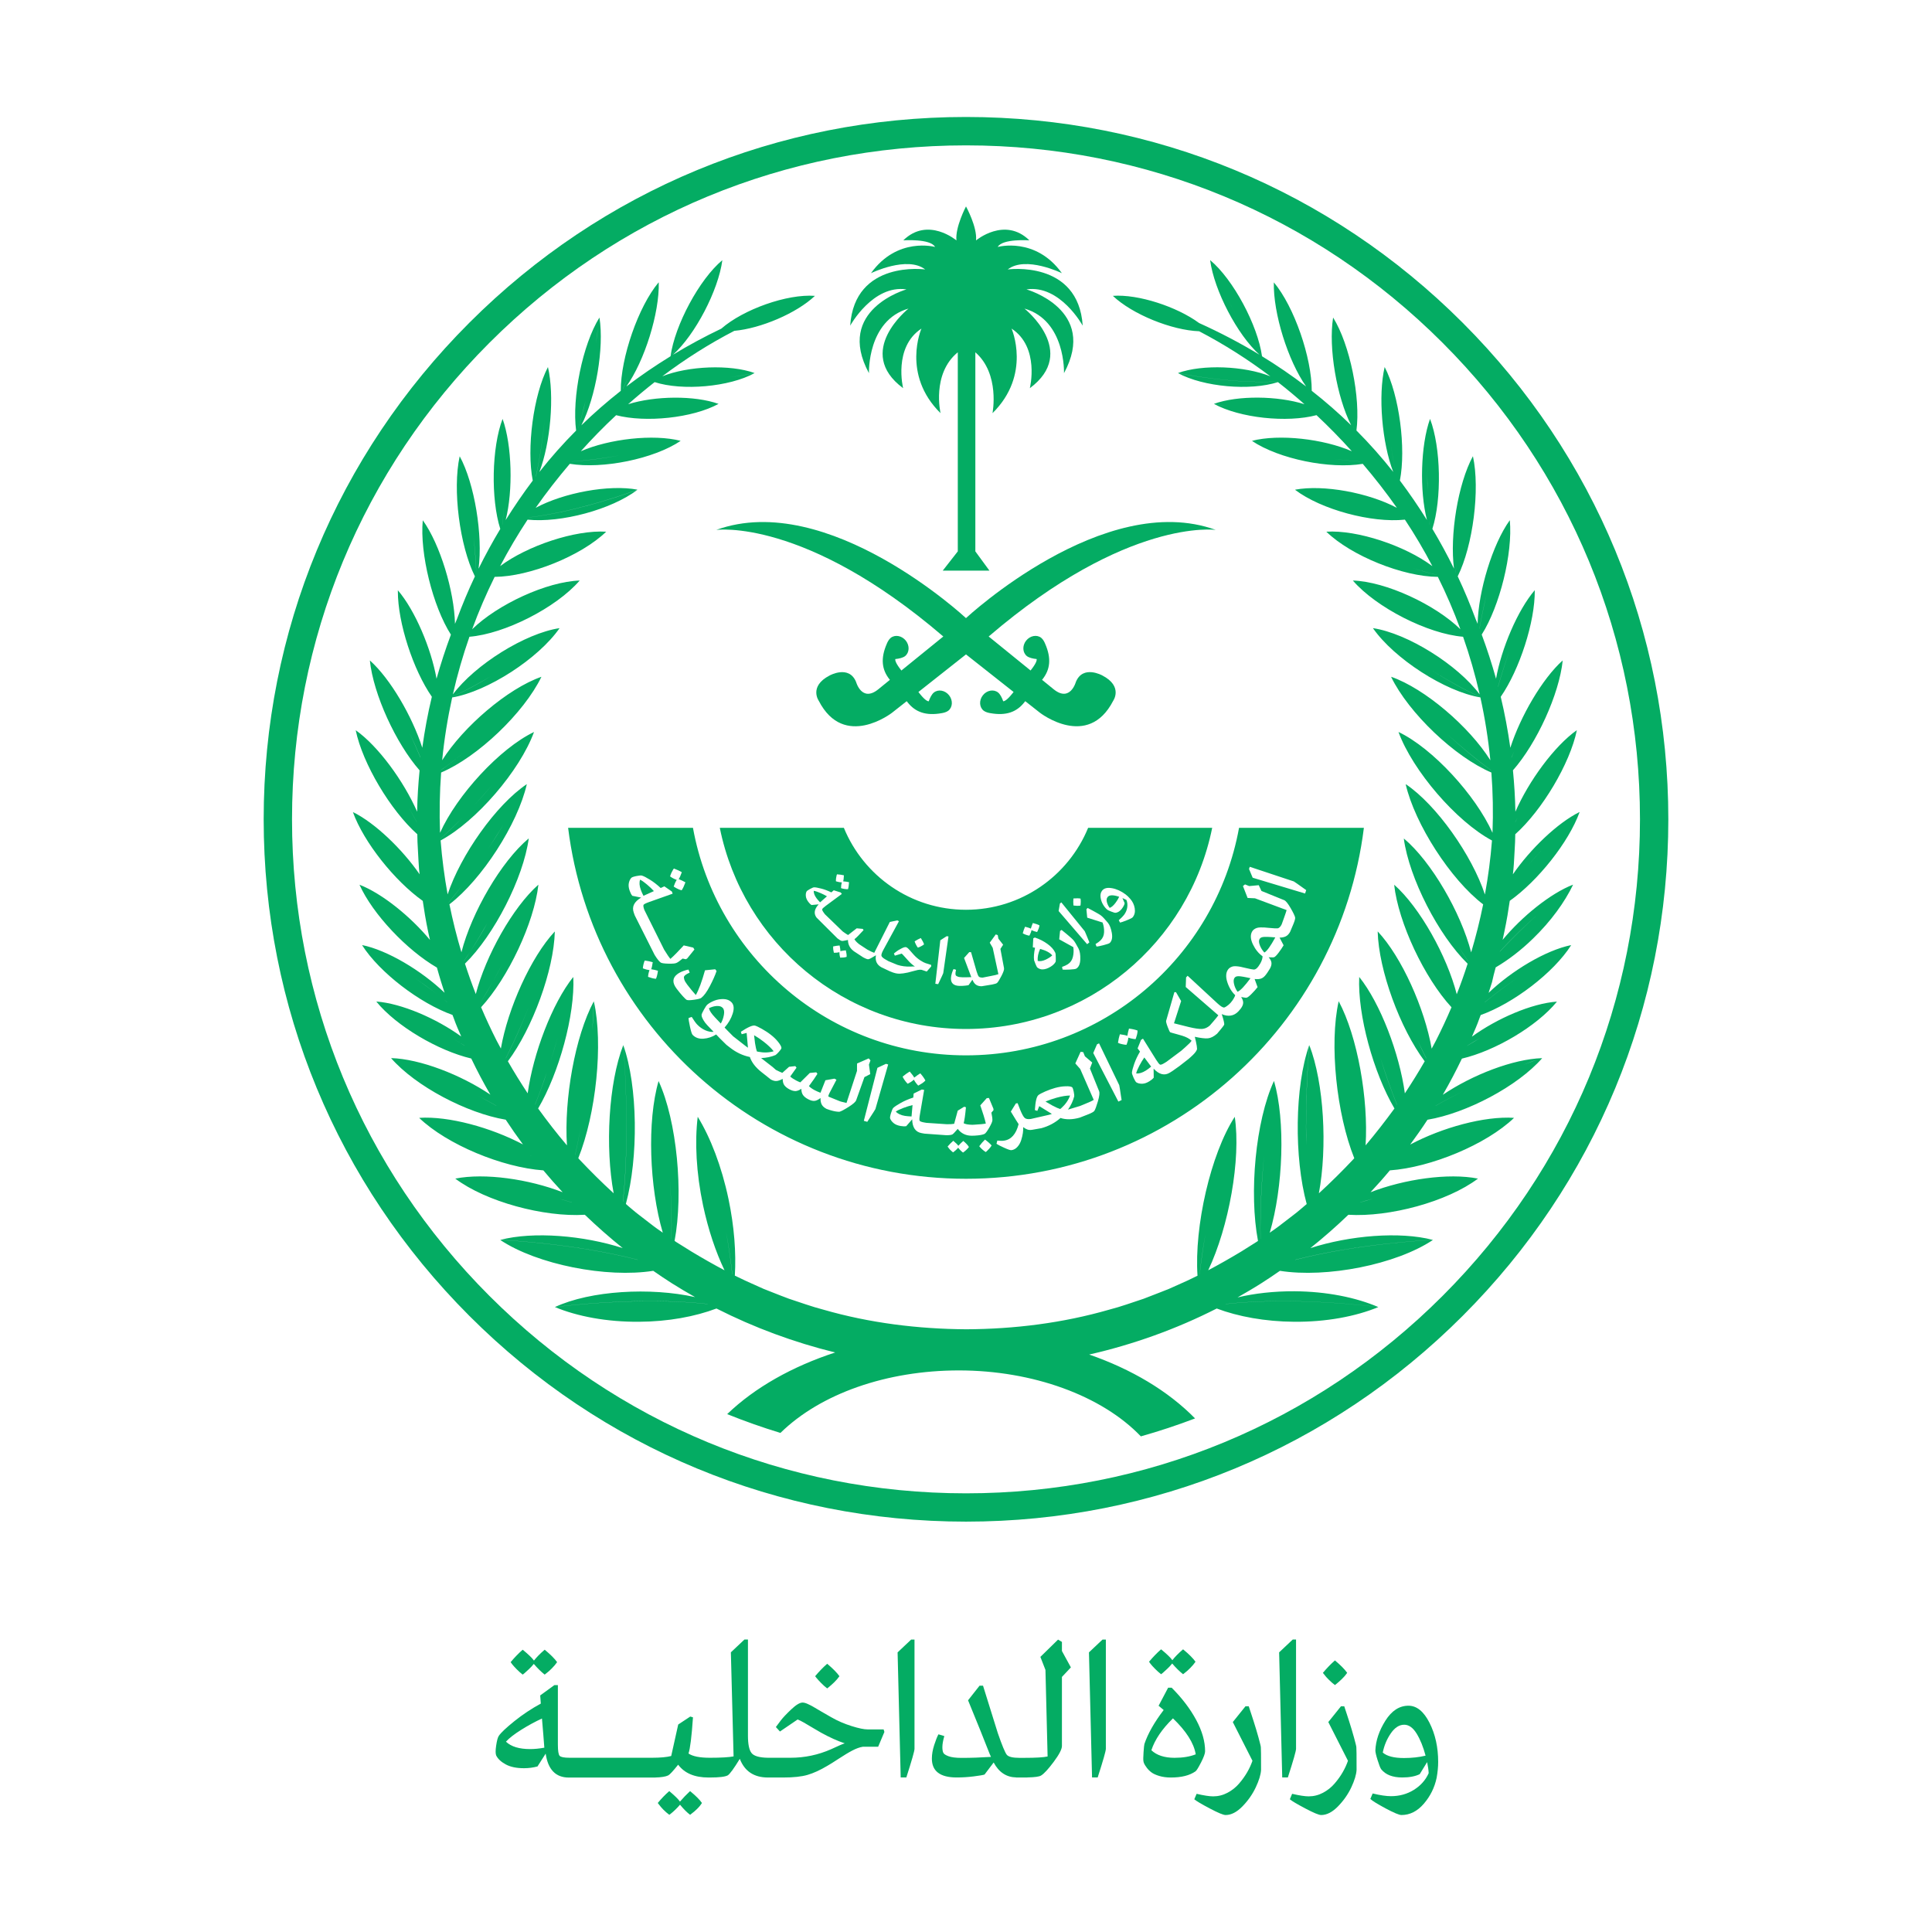 <?xml version="1.0" encoding="iso-8859-1"?>
<!-- Generator: Adobe Illustrator 23.0.1, SVG Export Plug-In . SVG Version: 6.00 Build 0)  -->
<svg version="1.1" id="Layer_1" xmlns="http://www.w3.org/2000/svg" xmlns:xlink="http://www.w3.org/1999/xlink" x="0px" y="0px"
	 viewBox="0 0 512 512" style="enable-background:new 0 0 512 512;" xml:space="preserve">
<g>
	<path style="fill:#04AC63;" d="M387.607,85.517C352.459,50.358,305.706,31,256,31c-49.706,0-96.448,19.358-131.607,54.517
		c-35.159,35.148-54.517,81.901-54.517,131.607c0,49.706,19.358,96.448,54.517,131.607c35.148,35.159,81.89,54.517,131.607,54.517
		s96.459-19.358,131.607-54.517c35.159-35.148,54.517-81.89,54.517-131.607S422.766,120.676,387.607,85.517z M382.294,343.43
		c-33.734,33.734-78.584,52.317-126.294,52.317c-47.711,0-92.561-18.583-126.295-52.317
		c-33.734-33.734-52.317-78.583-52.317-126.294c0-47.711,18.583-92.561,52.317-126.295C163.439,57.107,208.289,38.524,256,38.524
		c47.7,0,92.561,18.571,126.294,52.317c33.734,33.734,52.317,78.583,52.317,126.295C434.611,264.847,416.029,309.696,382.294,343.43
		z"/>
	<path style="fill:#04AC63;" d="M256.046,163.759l-0.051,0.042l-0.051-0.042c0,0-36.573-34.053-66.134-23.325
		c0,0,23.394-3.283,60.172,28.239l0.005,0.004l-11.109,9.014l-0.08-0.103c-1.379-1.744-1.619-2.577-1.528-2.93
		c0.969-0.091,2.018-0.342,2.577-0.775c1.163-0.923,1.265-2.759,0.217-4.093c-1.049-1.334-2.85-1.676-4.013-0.752
		c-0.502,0.399-0.889,1.186-1.026,1.539c-1.721,3.933-1.334,6.886,0.695,9.451c0.023,0.023,0.057,0.068,0.114,0.137l-3.112,2.531
		c-4.344,3.477-5.848-1.961-5.848-1.961c-1.87-4.606-7.023-1.721-7.023-1.721c-5.575,2.896-2.862,6.715-2.862,6.715
		c6.703,13.019,19.392,3.169,19.392,3.169l3.91-3.078c0.125,0.16,0.205,0.262,0.239,0.308c2.029,2.565,4.811,3.625,9.041,2.862
		c0.388-0.057,1.243-0.251,1.744-0.65c1.163-0.923,1.254-2.747,0.205-4.081c-1.049-1.334-2.862-1.664-4.024-0.741
		c-0.559,0.433-1.06,1.414-1.368,2.326c-0.376,0.011-1.129-0.41-2.497-2.155l-0.239-0.308L256,173.425l12.609,9.954l-0.239,0.308
		c-1.379,1.744-2.132,2.166-2.508,2.155c-0.308-0.912-0.809-1.893-1.368-2.326c-1.163-0.923-2.976-0.593-4.024,0.741
		c-1.049,1.334-0.958,3.158,0.205,4.081c0.502,0.399,1.357,0.593,1.744,0.65c4.23,0.764,7.011-0.296,9.041-2.862
		c0.034-0.046,0.114-0.148,0.239-0.308l3.91,3.078c0,0,12.689,9.85,19.392-3.169c0,0,2.713-3.819-2.862-6.715
		c0,0-5.153-2.884-7.023,1.721c0,0-1.505,5.438-5.848,1.961l-3.112-2.531c0.057-0.068,0.091-0.114,0.114-0.137
		c2.029-2.565,2.417-5.518,0.695-9.451c-0.137-0.353-0.524-1.14-1.026-1.539c-1.163-0.923-2.964-0.581-4.013,0.752
		c-1.049,1.334-0.946,3.169,0.217,4.093c0.559,0.433,1.608,0.684,2.577,0.775c0.091,0.353-0.148,1.186-1.528,2.93l-0.08,0.103
		l-11.103-9.009l0.01-0.008c36.778-31.522,60.172-28.239,60.172-28.239C292.63,129.706,256.046,163.759,256.046,163.759z"/>
	<path style="fill:#04AC63;" d="M240.222,76.693c0,0-19.05,5.358-9.941,22.197c0,0-0.49-13.954,10.477-17.112
		c0,0-14.433,11.435-1.425,21.091c0,0-2.679-10.842,4.857-15.79c0,0-5.335,12.164,5.062,22.413c0,0-2.417-10.409,4.572-16.132
		v52.761l-3.99,5.107h12.381l-3.739-5.107V93.361c6.59,5.723,4.549,16.132,4.549,16.132c10.397-10.249,5.05-22.413,5.05-22.413
		c7.547,4.948,4.845,15.79,4.845,15.79c12.997-9.656-1.425-21.091-1.425-21.091c10.967,3.158,10.477,17.112,10.477,17.112
		c9.109-16.839-9.941-22.197-9.941-22.197c8.904-1.311,14.9,9.611,14.9,9.611c-1.163-17.488-19.871-14.9-19.871-14.9
		c4.743-3.705,14.353,0.992,14.353,0.992c-6.988-9.736-16.998-6.954-16.998-6.954c1.197-2.246,8.379-1.756,8.379-1.756
		c-6.521-6.361-14.137,0.023-14.137,0.023c0.365-3.511-2.656-9.006-2.656-9.006s-2.896,5.495-2.531,9.006
		c0,0-7.559-6.396-14.08-0.023c0,0,7.205-0.49,8.414,1.756c0,0-9.998-2.782-16.987,6.954c0,0,9.622-4.697,14.365-0.992
		c0,0-18.708-2.588-19.871,14.9C225.31,86.304,231.307,75.382,240.222,76.693z"/>
	<path style="fill:#04AC63;" d="M301.089,284.467c0.764,0.091,1.619-0.16,2.565-0.752c0.376-0.239,0.855-0.581,1.414-1.049
		c-0.205-0.274-0.809-1.083-1.813-2.428c-0.445,0.638-0.889,1.368-1.323,2.2C301.499,283.258,301.226,283.942,301.089,284.467z"/>
	<path style="fill:#04AC63;" d="M328.051,262.783c0.707-0.308,1.813-1.493,3.34-3.546l-1.015-0.217
		c-1.265-0.262-2.086-0.365-2.451-0.296c-0.331,0.034-0.581,0.171-0.752,0.399c-0.262,0.353-0.308,0.889-0.148,1.619
		c0.16,0.73,0.467,1.425,0.923,2.075L328.051,262.783z"/>
	<path style="fill:#04AC63;" d="M335.165,252.375c0.65-0.399,1.585-1.721,2.804-3.956l-1.037-0.08
		c-1.288-0.091-2.109-0.08-2.463,0.034c-0.319,0.08-0.547,0.251-0.684,0.502c-0.205,0.376-0.182,0.923,0.08,1.619
		c0.262,0.695,0.661,1.345,1.197,1.927L335.165,252.375z"/>
	<path style="fill:#04AC63;" d="M173.29,236.152c-0.524-0.581-1.14-1.163-1.858-1.767c-0.718-0.604-1.311-1.026-1.801-1.266
		c-0.251,0.73-0.194,1.619,0.182,2.668c0.148,0.433,0.388,0.969,0.707,1.607C170.838,237.257,171.762,236.836,173.29,236.152z"/>
	<path style="fill:#04AC63;" d="M150.557,219.382c6.521,52.431,51.245,93.005,105.443,93.005c54.198,0,98.922-40.586,105.443-93.005
		h-33.084c-6.236,34.304-36.265,60.297-72.359,60.297c-36.094,0-66.123-26.004-72.359-60.297H150.557z M177.975,231.204
		c0.171-0.353,0.308-0.604,0.422-0.775l0.194-0.262c0.787,0.296,1.493,0.616,2.098,0.98c-0.331,0.935-0.616,1.539-0.832,1.824
		c0.673,0.274,1.266,0.559,1.79,0.855c-0.342,0.935-0.673,1.642-1.003,2.109c-0.331-0.068-0.661-0.194-1.015-0.365
		s-0.627-0.319-0.809-0.445l-0.285-0.182c0.205-0.638,0.467-1.231,0.809-1.767c-0.285-0.091-0.57-0.217-0.866-0.365
		c-0.296-0.148-0.513-0.285-0.673-0.399l-0.228-0.16C177.679,231.899,177.815,231.546,177.975,231.204z M173.837,259.386
		c-0.319-0.023-0.65-0.068-0.992-0.16c-0.342-0.091-0.604-0.171-0.798-0.251l-0.308-0.103c0.046-0.616,0.171-1.208,0.388-1.778
		c-0.285-0.046-0.57-0.091-0.866-0.171c-0.296-0.08-0.513-0.148-0.661-0.217l-0.239-0.091c0.023-0.331,0.08-0.673,0.16-1.015
		c0.08-0.342,0.16-0.604,0.239-0.798l0.114-0.251c0.775,0.103,1.482,0.251,2.109,0.445c-0.137,0.912-0.262,1.516-0.41,1.858
		c0.65,0.103,1.243,0.239,1.79,0.41C174.236,258.189,174.065,258.896,173.837,259.386z M256.103,304.714
		c-0.251,0.239-0.467,0.422-0.638,0.536l-0.251,0.194c-0.49-0.365-0.923-0.798-1.288-1.288c-0.194,0.217-0.388,0.433-0.616,0.638
		c-0.217,0.205-0.399,0.353-0.536,0.445l-0.205,0.148c-0.262-0.205-0.524-0.433-0.764-0.684c-0.239-0.251-0.41-0.456-0.513-0.627
		l-0.171-0.228c0.502-0.593,1.015-1.106,1.516-1.528c0.718,0.604,1.163,1.049,1.334,1.334c0.433-0.49,0.866-0.923,1.311-1.288
		c0.718,0.593,1.22,1.129,1.493,1.607C256.581,304.224,256.365,304.475,256.103,304.714z M262.145,304.429
		c-0.262,0.296-0.479,0.513-0.65,0.661l-0.262,0.217c-0.319-0.194-0.616-0.422-0.901-0.684c-0.285-0.262-0.502-0.467-0.627-0.627
		l-0.194-0.239c0.502-0.684,1.015-1.277,1.528-1.756c0.798,0.593,1.379,1.117,1.744,1.562
		C262.624,303.848,262.407,304.133,262.145,304.429z M331.198,229.71l11.674,3.876c0.034,0.011,0.296,0.182,0.798,0.536
		c0.502,0.342,1.026,0.718,1.573,1.117c0.559,0.399,0.855,0.616,0.912,0.65l-0.296,0.901c-8.596-2.599-13.225-3.99-13.886-4.184
		l-0.969-2.314L331.198,229.71z M302.389,275.575l0.513-0.319l3.5,5.609c0.49,0.775,0.832,1.197,1.037,1.277
		c0.205,0.068,0.627-0.091,1.265-0.49l0.456-0.285l3.876-2.896l1.06-0.935c0.935-0.821,1.493-1.402,1.687-1.733
		c-0.559-0.547-1.402-0.992-2.508-1.334c-0.319-0.103-0.752-0.217-1.277-0.365c-0.536-0.148-0.958-0.262-1.277-0.353
		c-0.319-0.091-0.513-0.148-0.57-0.171c-0.137-0.046-0.365-0.524-0.707-1.436c-0.342-0.912-0.479-1.471-0.399-1.653l2.178-7.559
		l0.433,0.011l1.357,2.349l-1.893,5.894l3.956,0.992c1.55,0.376,2.702,0.536,3.454,0.502c0.752-0.046,1.448-0.342,2.086-0.912
		c0,0,1.938-2.2,2.257-2.702l-8.642-7.502l0.091-2.531l0.41-0.445l7.923,7.331c0.775,0.707,1.345,1.083,1.733,1.094
		c0.182,0,1.049-0.502,1.71-1.231c0.707-0.775,1.197-1.767,1.243-2.052c-0.935-0.889-1.642-2.041-2.098-3.466
		c-0.456-1.425-0.376-2.554,0.239-3.386c0.171-0.228,0.388-0.41,0.638-0.536c0.251-0.137,0.502-0.217,0.752-0.262
		c0.239-0.034,0.57-0.034,0.958,0c0.399,0.034,0.73,0.091,1.003,0.148c0.274,0.068,0.65,0.148,1.129,0.262
		c1.3,0.308,2.075,0.456,2.326,0.456c0.388-0.011,0.752-0.262,1.106-0.73l0.148-0.194l0.467-0.73c0.376-0.684,0.57-1.311,0.581-1.87
		c-1.049-0.752-1.904-1.79-2.554-3.146c-0.65-1.357-0.73-2.485-0.228-3.397c0.137-0.251,0.319-0.456,0.559-0.616
		c0.228-0.16,0.467-0.274,0.707-0.353c0.239-0.08,0.547-0.125,0.946-0.137c0.399-0.011,0.741-0.011,1.015,0.011
		c0.274,0.023,0.661,0.057,1.151,0.103c1.334,0.125,2.132,0.171,2.371,0.137c0.376-0.057,0.707-0.353,0.992-0.866l0.114-0.217
		c0,0,1.208-3.318,1.3-3.762l-8.379-3.124l-1.961-0.091l-1.231-3.158l0.547-0.433l1.106,0.445l2.531-0.239l0.718,1.528l6.019,2.44
		c0.433,0.171,0.992,0.866,1.721,2.12c0.695,1.209,1.094,2.029,1.186,2.474c0.046,0.296-0.103,0.866-0.445,1.699l-0.889,2.109
		c-0.319,0.57-0.684,0.958-1.129,1.186c-0.433,0.217-0.992,0.331-1.664,0.342l1.072,2.029c-0.353,0.604-0.798,1.266-1.322,1.961
		c-0.536,0.707-0.923,1.094-1.186,1.197c-0.103,0.057-0.593,0.068-1.459,0.023c0.433,0.467,0.673,0.935,0.741,1.402
		c0.068,0.467-0.068,1.003-0.399,1.608l-0.684,1.072l-0.399,0.547c-0.388,0.513-0.809,0.855-1.277,1.015
		c-0.467,0.16-1.026,0.194-1.699,0.114l0.787,2.155c-0.433,0.559-0.958,1.151-1.573,1.767c-0.616,0.627-1.06,0.969-1.334,1.026
		c-0.114,0.046-0.593-0.011-1.448-0.171c0.353,0.524,0.536,1.026,0.536,1.493c0,0.467-0.205,0.98-0.616,1.539l-0.627,0.741
		c-1.197,1.288-2.759,1.505-4.435,0.752c0.502,1.551,0.718,2.485,0.65,2.782c-0.057,0.296-1.881,2.406-1.881,2.406
		c-0.866,0.752-1.676,1.163-2.44,1.231c-0.764,0.068-1.915-0.068-3.466-0.41c0.502,2.052,0.684,3.192,0.536,3.443
		c-0.194,0.502-0.718,1.117-1.55,1.858l-0.673,0.593c-0.787,0.616-1.585,1.231-2.371,1.847c-0.627,0.445-1.254,0.889-1.881,1.334
		l-0.673,0.422c-1.402,0.878-2.839,0.524-4.309-1.06l0.034,2.394c-0.274,0.331-0.65,0.65-1.151,0.958
		c-0.673,0.422-1.311,0.638-1.915,0.65c-0.604,0.011-1.094-0.103-1.493-0.331c-0.217-0.137-0.467-0.547-0.775-1.231
		c-0.308-0.695-0.456-1.151-0.445-1.391c0.046-0.502,0.251-1.277,0.616-2.337c0.376-1.06,0.878-2.132,1.528-3.226l-0.638-0.855
		L302.389,275.575z M296.779,274.092c0.992,0.125,1.642,0.274,1.972,0.422c0.125-0.718,0.274-1.357,0.445-1.927
		c0.98,0.125,1.744,0.308,2.269,0.524c0,0.342-0.046,0.695-0.137,1.072c-0.091,0.376-0.182,0.673-0.262,0.878l-0.137,0.331
		c-0.673-0.057-1.311-0.194-1.904-0.41c-0.023,0.296-0.08,0.604-0.16,0.923c-0.091,0.319-0.171,0.559-0.239,0.73l-0.103,0.251
		c-0.365-0.023-0.73-0.068-1.106-0.16c-0.376-0.08-0.65-0.16-0.844-0.239l-0.296-0.137
		C296.392,275.517,296.563,274.765,296.779,274.092z M290.714,276.76l0.547-0.262l5.347,11.081c0.011,0.023,0.068,0.342,0.171,0.946
		c0.103,0.604,0.194,1.243,0.285,1.904c0.103,0.673,0.16,1.037,0.171,1.094l-0.855,0.41c-4.116-7.969-6.327-12.256-6.658-12.871
		L290.714,276.76z M264.299,302.263c0.707,0.08,1.288,0.091,1.756,0.023c1.915-0.262,3.215-1.733,3.888-4.378
		c-0.365-0.536-1.049-1.653-2.064-3.329l1.334-2.155l0.467-0.068l0.684,1.756c0.467,1.151,0.866,1.87,1.197,2.155
		c0.331,0.285,0.866,0.376,1.608,0.274l4.925-1.129c0.296-0.08,0.513-0.148,0.65-0.205l-0.034-0.034l-3.295-2.041l-0.513,1.265
		l-0.65-0.217c0.137-2.246,0.445-3.58,0.946-3.979c0.331-0.251,0.923-0.57,1.813-0.958c0.889-0.388,1.756-0.695,2.611-0.935
		c0.958-0.262,1.881-0.41,2.759-0.433c0.878-0.034,1.471,0.057,1.756,0.262c0.16,0.194,0.296,0.581,0.41,1.174
		c0.114,0.593,0.16,0.992,0.137,1.197c-0.296,1.208-0.844,2.394-1.653,3.546l0.046-0.011l3.169-0.958l1.163-0.479
		c1.231-0.49,2.041-0.866,2.44-1.129l-3.58-8.186l-1.3-1.471l1.402-3.078l0.695,0.08l0.445,1.106l1.938,1.653l-0.604,1.585
		l2.428,6.008c0.182,0.433,0.08,1.311-0.308,2.656c-0.388,1.334-0.707,2.2-0.958,2.577c-0.182,0.239-0.695,0.524-1.528,0.866
		l-2.337,0.912c-1.95,0.547-3.66,0.57-5.096,0.091c-1.425,1.265-3.112,2.166-5.062,2.702l-2.405,0.422l-0.274,0.034
		c-0.684,0.103-1.402-0.148-2.155-0.741c0.034,0.433,0.011,0.958-0.08,1.573c-0.091,0.616-0.239,1.254-0.456,1.927
		c-0.217,0.661-0.547,1.254-0.992,1.744c-0.445,0.49-0.969,0.787-1.562,0.866c-0.285,0.046-0.946-0.182-1.995-0.661
		c-1.049-0.479-1.71-0.821-1.984-1.026L264.299,302.263z M241.088,283.965c0.65,0.752,1.037,1.288,1.186,1.619
		c0.57-0.445,1.106-0.832,1.619-1.14c0.65,0.752,1.094,1.391,1.345,1.904c-0.228,0.251-0.502,0.49-0.821,0.707
		c-0.331,0.217-0.581,0.376-0.787,0.479l-0.296,0.16c-0.467-0.49-0.855-1.015-1.151-1.573c-0.217,0.205-0.467,0.399-0.741,0.581
		c-0.274,0.182-0.49,0.308-0.661,0.388l-0.251,0.114c-0.251-0.262-0.502-0.547-0.718-0.855c-0.228-0.319-0.376-0.559-0.467-0.741
		l-0.137-0.296C239.857,284.775,240.484,284.319,241.088,283.965z M236.14,294.933c0.228-0.718,0.422-1.163,0.593-1.334
		c0.365-0.342,1.037-0.787,2.018-1.334c0.98-0.547,2.075-1.015,3.283-1.402l0.091-1.06l2.178-1.072l0.604,0.103l-1.117,6.521
		c-0.16,0.901-0.182,1.448-0.08,1.642c0.103,0.194,0.524,0.353,1.265,0.479l0.536,0.091l5.415,0.365
		c0.787,0.011,1.448-0.023,1.938-0.114l0.946-3.477l1.71-1.049l0.467,0.148c-0.194,2.075-0.399,3.477-0.604,4.23
		c0.456,0.251,1.22,0.388,2.269,0.41l0.502-0.023c1.562-0.08,2.599-0.194,3.101-0.308c-0.137-0.616-0.331-1.334-0.581-2.132
		c-0.251-0.798-0.456-1.448-0.638-1.949l-0.251-0.73l1.721-1.927l0.581-0.034l1.174,2.827l0.034,0.399l-0.57,0.661
		c0.194,0.912,0.285,1.573,0.274,1.995c0,0.331-0.274,0.98-0.809,1.927c-0.547,0.946-0.958,1.516-1.254,1.699
		c-0.49,0.239-1.357,0.399-2.599,0.467l-0.718,0.023h-0.205c-1.516-0.034-2.725-0.638-3.603-1.813
		c-0.798,0.935-1.277,1.425-1.448,1.482c-0.308,0.148-0.855,0.205-1.653,0.194l-5.689-0.41l-0.775-0.137
		c-1.63-0.285-2.463-1.505-2.508-3.66l-1.573,1.813c-0.422,0.068-0.923,0.057-1.505-0.046c-0.787-0.137-1.414-0.399-1.87-0.787
		c-0.456-0.399-0.764-0.809-0.901-1.243C235.833,296.13,235.912,295.651,236.14,294.933z M234.795,281.925l0.581,0.171
		l-3.386,11.822c-0.011,0.034-0.171,0.308-0.502,0.821c-0.319,0.513-0.673,1.049-1.049,1.619c-0.376,0.57-0.57,0.878-0.604,0.935
		l-0.912-0.262c2.234-8.687,3.443-13.373,3.603-14.045L234.795,281.925z M193.856,265.61c0.638,0.661,0.741,1.665,0.319,2.998
		c-0.422,1.334-1.14,2.565-2.155,3.705l0.844,0.878l1.436,1.448l3.352,2.611c0.239,0.182,0.422,0.319,0.547,0.399l0.011-0.046
		l-0.342-3.865l-1.322,0.342l-0.205-0.65c1.881-1.243,3.135-1.79,3.751-1.63c0.388,0.114,1.003,0.399,1.847,0.878
		c0.844,0.479,1.619,0.98,2.314,1.528c0.787,0.604,1.448,1.254,1.995,1.949c0.547,0.695,0.832,1.22,0.844,1.573
		c-0.057,0.239-0.285,0.593-0.695,1.037s-0.695,0.73-0.878,0.832c-1.14,0.479-2.405,0.752-3.819,0.798l0.034,0.023l3.01,2.337
		l0.878,0.775c0.593,0.308,1.163,0.57,1.699,0.787l1.79-1.608l1.653-0.182l0.319,0.422c-0.467,0.684-1.026,1.471-1.664,2.337
		c0.353,0.331,0.866,0.684,1.562,1.049c0.399,0.205,0.764,0.376,1.106,0.502l2.52-2.497l1.721-0.171l0.296,0.41
		c-0.49,0.809-1.243,1.893-2.246,3.249c0.365,0.388,0.889,0.752,1.585,1.117c0.388,0.205,0.878,0.422,1.471,0.65l1.311-3.318
		l2.394-0.422l0.536,0.285l-1.881,3.58c-0.217,0.41-0.296,0.707-0.251,0.889l2.827,1.151c0.239,0.103,0.49,0.182,0.741,0.239
		l1.22,0.296l2.782-8.493l0.011-1.961l3.101-1.357l0.456,0.524l-0.399,1.129l0.342,2.52l-1.539,0.787l-2.189,6.122
		c-0.16,0.445-0.832,1.037-2.007,1.778c-1.174,0.741-1.984,1.174-2.428,1.288c0,0-1.151,0.091-3.42-0.764
		c-0.604-0.319-1.026-0.695-1.265-1.14c-0.239-0.445-0.353-1.026-0.331-1.744c-0.593,0.467-1.129,0.718-1.596,0.764
		c-0.467,0.046-1.037-0.103-1.699-0.456c-0.593-0.308-1.037-0.673-1.334-1.083c-0.296-0.41-0.445-0.969-0.456-1.664
		c-0.559,0.376-1.072,0.581-1.528,0.604c-0.467,0.011-1.015-0.137-1.653-0.479c-0.581-0.308-1.015-0.661-1.311-1.06
		c-0.296-0.399-0.445-0.969-0.445-1.699c-0.616,0.331-1.151,0.524-1.596,0.57c-0.445,0.046-0.969-0.091-1.55-0.399l-1.311-1.049
		l-1.117-0.878c-1.596-1.254-2.645-2.599-3.124-4.036c-1.881-0.388-3.603-1.197-5.199-2.44l-1.003-0.775l-1.756-1.733l-0.98-1.026
		c-1.037,0.661-2.155,1.026-3.352,1.117s-2.155-0.251-2.896-1.026c-0.194-0.205-0.422-0.923-0.684-2.143
		c-0.262-1.22-0.388-1.984-0.376-2.303l0.832-0.296c0.616,0.98,1.094,1.653,1.448,2.018c0.616,0.65,1.322,1.14,2.109,1.505
		c0.798,0.353,1.539,0.502,2.246,0.433l-1.664-1.744c-0.456-0.479-0.809-0.946-1.06-1.402c-0.251-0.467-0.399-0.787-0.433-0.98
		c-0.034-0.194-0.046-0.342-0.034-0.433c0.034-0.194,0.251-0.65,0.65-1.368c0.399-0.707,0.684-1.129,0.832-1.254
		c0.524-0.433,1.174-0.798,1.938-1.094c0.764-0.296,1.585-0.433,2.451-0.41C192.659,264.801,193.343,265.075,193.856,265.61z
		 M186.833,257.14l2.713-0.274l0.353,0.467c-0.41,1.197-1.015,2.554-1.813,4.059c-0.798,1.516-1.55,2.531-2.257,3.067
		c-0.217,0.171-0.832,0.331-1.858,0.479c-1.026,0.148-1.687,0.171-2.007,0.034c-0.137-0.068-0.467-0.376-0.992-0.946
		c-0.513-0.559-1.072-1.243-1.664-2.018c-1.186-1.573-1.129-2.85,0.182-3.842c0.433-0.331,0.958-0.604,1.585-0.832
		c0.627-0.228,1.083-0.353,1.379-0.388l0.319,0.798c-0.49,0.228-0.844,0.422-1.06,0.581c-0.205,0.148-0.342,0.308-0.422,0.456
		c-0.08,0.16-0.057,0.41,0.046,0.775c0.103,0.365,0.353,0.809,0.752,1.334c0.741,0.98,1.516,1.915,2.314,2.804
		C185.203,262.282,186.012,260.093,186.833,257.14z M184.029,251.634l-1.927,2.383l-0.353,0.194l-0.855-0.182
		c-0.707,0.604-1.254,1.003-1.619,1.151c-0.285,0.16-0.98,0.228-2.075,0.205c-1.094-0.023-1.79-0.114-2.086-0.285
		c-0.433-0.308-0.992-1.003-1.642-2.063l-5.256-10.443l-0.262-0.741c-0.559-1.562,0.103-2.884,1.961-3.979l-2.348-0.479
		c-0.274-0.331-0.502-0.775-0.695-1.334c-0.274-0.752-0.342-1.425-0.228-2.018c0.125-0.593,0.342-1.06,0.65-1.391
		c0.171-0.182,0.627-0.342,1.368-0.49c0.73-0.148,1.22-0.182,1.448-0.125c0.49,0.148,1.208,0.513,2.155,1.106
		c0.958,0.593,1.892,1.322,2.827,2.189l0.969-0.445l1.995,1.379l0.205,0.57l-6.236,2.212c-0.866,0.308-1.357,0.559-1.471,0.741
		c-0.114,0.194-0.046,0.638,0.205,1.345l5.244,10.534c0.775,1.254,1.334,2.075,1.664,2.451c0.479-0.422,1.015-0.923,1.596-1.528
		c0.581-0.604,1.06-1.094,1.414-1.493l0.524-0.559l2.519,0.593L184.029,251.634z"/>
	<path style="fill:#04AC63;" d="M280.933,293.906l0.296-0.217c1.129-1.015,1.915-2.132,2.348-3.363
		c-0.969,0-2.178,0.194-3.625,0.593c-0.946,0.262-1.904,0.593-2.884,1.003l1.835,1.06
		C279.793,293.45,280.465,293.747,280.933,293.906z"/>
	<path style="fill:#04AC63;" d="M200.571,278.63l0.353,0.091c1.482,0.296,2.85,0.251,4.104-0.125
		c-0.581-0.764-1.471-1.619-2.656-2.542c-0.775-0.604-1.619-1.174-2.531-1.71l0.251,2.109
		C200.252,277.444,200.411,278.162,200.571,278.63z"/>
	<path style="fill:#04AC63;" d="M189.478,269.623l1.539,1.619l0.023-0.046c0.376-0.627,0.638-1.379,0.798-2.235
		c0.16-0.855,0.046-1.482-0.319-1.87c-0.353-0.376-0.878-0.536-1.585-0.49c-0.707,0.046-1.391,0.251-2.063,0.593
		C188.019,267.845,188.555,268.654,189.478,269.623z"/>
	<path style="fill:#04AC63;" d="M241.567,295.879c0.034-0.353,0.114-1.357,0.262-3.021c-0.764,0.182-1.573,0.433-2.451,0.764
		c-0.878,0.331-1.539,0.65-1.984,0.958c0.513,0.57,1.322,0.958,2.417,1.14C240.256,295.788,240.837,295.845,241.567,295.879z"/>
	<path style="fill:#04AC63;" d="M217.33,239.127c0.205-0.182,0.821-0.718,1.824-1.596c-0.536-0.319-1.151-0.616-1.835-0.912
		c-0.695-0.296-1.243-0.479-1.676-0.547c-0.023,0.616,0.228,1.277,0.764,1.995C216.623,238.363,216.931,238.717,217.33,239.127z"/>
	<path style="fill:#04AC63;" d="M277.148,254.301c0.673-0.319,1.231-0.684,1.71-1.106c-0.627-0.752-1.699-1.322-3.215-1.721
		c-0.513,1.14-0.718,2.189-0.638,3.181C275.632,254.803,276.338,254.677,277.148,254.301z"/>
	<path style="fill:#04AC63;" d="M294.078,240.598c0.49-0.171,1.015-0.627,1.551-1.345c0.41-0.547,0.73-1.072,0.969-1.596
		c-1.596-0.547-2.622-0.524-3.078,0.08c-0.262,0.342-0.319,0.775-0.182,1.322C293.473,239.606,293.713,240.119,294.078,240.598z"/>
	<path style="fill:#04AC63;" d="M256,272.69c32.229,0,59.1-22.892,65.245-53.309h-32.879c-5.221,12.746-17.751,21.718-32.366,21.718
		s-27.145-8.972-32.366-21.718h-32.879C196.888,249.798,223.771,272.69,256,272.69z M223.577,253.743
		c-0.285,0.023-0.513,0.034-0.673,0.034l-0.251,0.011c-0.137-0.467-0.205-0.946-0.205-1.436c-0.217,0.046-0.456,0.091-0.695,0.114
		c-0.239,0.023-0.433,0.034-0.559,0.023h-0.205c-0.068-0.251-0.125-0.524-0.16-0.798c-0.034-0.274-0.046-0.49-0.034-0.65v-0.228
		c0.616-0.137,1.186-0.217,1.71-0.251c0.16,0.73,0.228,1.22,0.205,1.493c0.513-0.103,0.992-0.171,1.448-0.205
		c0.171,0.718,0.239,1.3,0.205,1.733C224.124,253.663,223.862,253.708,223.577,253.743z M285.242,256.684
		c-0.194,0.125-0.787,0.217-1.79,0.262c-1.003,0.046-1.63,0.046-1.858,0l-0.137-0.707c0.638-0.217,1.14-0.456,1.528-0.707
		c0.695-0.445,1.14-1.094,1.345-1.95c0.205-0.855,0.239-1.71,0.114-2.577l-3.739-2.075l0.228-2.234l0.399-0.251
		c0.046,0.034,0.091,0.08,0.171,0.137c0.08,0.057,0.217,0.171,0.422,0.342c0.205,0.171,0.41,0.331,0.604,0.49
		c0.194,0.16,0.41,0.342,0.65,0.547c0.228,0.205,0.445,0.388,0.616,0.536c0.182,0.148,0.331,0.296,0.467,0.433
		c0.137,0.137,0.217,0.217,0.239,0.262c0.262,0.296,0.707,1.015,1.322,2.189c0.342,0.661,0.502,1.608,0.467,2.827
		C286.257,255.43,285.915,256.251,285.242,256.684z M292.048,236.06c0.502-0.673,1.368-0.901,2.611-0.684
		c1.243,0.217,2.451,0.764,3.637,1.653c0.41,0.308,0.832,0.707,1.254,1.208c0.627,0.718,1.015,1.55,1.163,2.474
		c0.148,0.923-0.011,1.71-0.524,2.36c-0.137,0.182-0.673,0.456-1.596,0.821c-0.923,0.365-1.516,0.57-1.767,0.604l-0.342-0.627
		c0.695-0.616,1.151-1.083,1.402-1.414c0.456-0.616,0.741-1.277,0.844-1.995c0.103-0.73,0.034-1.379-0.217-1.972
		c-0.182-0.091-0.536-0.251-1.049-0.49l0.581,1.357c-0.068,0.422-0.319,0.912-0.741,1.471c-0.103,0.137-0.205,0.262-0.319,0.365
		c-0.114,0.114-0.217,0.194-0.319,0.274s-0.194,0.137-0.285,0.194c-0.091,0.057-0.182,0.091-0.285,0.125l-0.217,0.068
		c-0.046,0.011-0.103,0.023-0.171,0.034l-0.103,0.011c-0.16,0.023-0.536-0.091-1.117-0.319c-0.581-0.228-0.946-0.399-1.072-0.513
		c-0.41-0.353-0.787-0.809-1.117-1.379c-0.331-0.57-0.547-1.197-0.638-1.881C291.57,237.109,291.695,236.528,292.048,236.06z
		 M288.241,240.621c0.046,0.023,0.114,0.057,0.194,0.103c0.091,0.046,0.251,0.125,0.479,0.251c0.228,0.125,0.456,0.251,0.684,0.365
		c0.228,0.114,0.467,0.251,0.741,0.41c0.262,0.148,0.502,0.285,0.707,0.399c0.205,0.114,0.376,0.228,0.536,0.331
		c0.16,0.114,0.251,0.182,0.285,0.217c0.308,0.228,0.901,0.855,1.756,1.87c0.467,0.581,0.809,1.471,1.026,2.679
		c0.205,1.197,0.034,2.075-0.536,2.634c-0.16,0.16-0.73,0.353-1.699,0.604c-0.969,0.251-1.573,0.365-1.813,0.365l-0.274-0.661
		c0.57-0.342,1.015-0.673,1.345-0.992c0.581-0.581,0.889-1.3,0.923-2.178c0.034-0.878-0.103-1.721-0.399-2.542l-4.07-1.288
		l-0.217-2.235L288.241,240.621z M284.467,238.101c0.798-0.068,1.425-0.057,1.881,0.034c0.046,0.251,0.068,0.536,0.068,0.855
		c0,0.319-0.023,0.559-0.046,0.741l-0.046,0.262c-0.285,0.046-0.593,0.068-0.901,0.057c-0.308-0.011-0.547-0.034-0.707-0.057
		l-0.239-0.034C284.41,239.287,284.41,238.66,284.467,238.101z M280.887,239.446l0.376-0.308l6.202,7.638
		c0.023,0.023,0.125,0.251,0.308,0.707c0.194,0.445,0.388,0.923,0.593,1.436c0.194,0.502,0.308,0.775,0.331,0.821l-0.593,0.479
		c-4.674-5.449-7.194-8.379-7.559-8.79L280.887,239.446z M279.645,252.454c0.091,0.182,0.148,0.616,0.148,1.288
		c0.023,0.684,0,1.072-0.046,1.163c-0.342,0.627-0.98,1.163-1.915,1.607c-0.365,0.171-0.718,0.285-1.06,0.342
		c-0.342,0.057-0.627,0.057-0.832,0.023c-0.205-0.034-0.41-0.103-0.593-0.194c-0.182-0.091-0.308-0.171-0.376-0.228
		c-0.068-0.057-0.125-0.114-0.16-0.16c-0.068-0.091-0.217-0.388-0.422-0.901c-0.205-0.513-0.319-0.809-0.342-0.912
		c-0.125-0.855-0.034-1.961,0.251-3.318c-0.319-0.057-0.513-0.091-0.593-0.114l0.125-2.394l0.422-0.205
		c1.254,0.422,2.371,0.992,3.34,1.699C278.573,250.858,279.257,251.622,279.645,252.454z M271.653,245.591
		c0.775,0.194,1.288,0.365,1.528,0.513c0.171-0.559,0.342-1.06,0.536-1.493c0.775,0.194,1.357,0.399,1.756,0.627
		c-0.034,0.274-0.103,0.547-0.217,0.844c-0.103,0.285-0.205,0.513-0.285,0.673l-0.137,0.239c-0.524-0.114-1.015-0.274-1.471-0.502
		c-0.046,0.228-0.114,0.467-0.217,0.718c-0.091,0.239-0.182,0.433-0.251,0.559l-0.114,0.194c-0.285-0.046-0.581-0.125-0.866-0.228
		c-0.296-0.103-0.513-0.194-0.661-0.285l-0.217-0.114C271.208,246.686,271.413,246.104,271.653,245.591z M252.272,257.87
		c0.16-0.502,0.308-0.855,0.433-1.06l0.661,0.194c-0.103,0.422-0.16,0.741-0.16,0.958c0,0.205,0.023,0.365,0.08,0.49
		s0.228,0.239,0.513,0.353c0.285,0.114,0.695,0.171,1.22,0.182c0.741,0.011,1.539,0,2.383-0.034l-1.915-5.085l1.379-1.55
		l0.467,0.011l1.471,5.096c0.239,0.764,0.433,1.231,0.604,1.391c0.171,0.171,0.502,0.251,0.992,0.262l2.075-0.41h0.011
		c1.049-0.194,1.744-0.365,2.098-0.502l-1.505-6.989l-0.787-1.357l1.596-2.189l0.524,0.182l0.171,0.935l1.254,1.607l-0.718,1.117
		l0.958,5.107c0.068,0.365-0.16,1.037-0.673,2.029c-0.513,0.992-0.901,1.619-1.163,1.87c-0.182,0.16-0.627,0.296-1.334,0.433
		l-2.782,0.456c-0.593-0.011-1.083-0.137-1.459-0.399c-0.376-0.262-0.707-0.707-0.969-1.334l-1.003,1.425
		c-0.08,0.046-0.388,0.091-0.912,0.148c-0.524,0.057-1.003,0.08-1.436,0.068c-1.585-0.023-2.36-0.695-2.337-2.007
		C252.021,258.839,252.112,258.371,252.272,257.87z M249.194,249.182l1.687-1.083l0.479,0.068l-1.391,9.736
		c0,0.023-0.103,0.262-0.308,0.707c-0.205,0.445-0.433,0.923-0.661,1.402s-0.353,0.752-0.376,0.798l-0.752-0.103
		C248.704,253.572,249.137,249.73,249.194,249.182z M244.029,248.59c0.433,0.673,0.718,1.231,0.855,1.676
		c-0.194,0.171-0.445,0.319-0.718,0.467c-0.274,0.148-0.502,0.251-0.673,0.308l-0.251,0.091c-0.182-0.228-0.342-0.49-0.479-0.764
		c-0.137-0.274-0.239-0.49-0.296-0.673l-0.08-0.228C242.958,249.103,243.505,248.806,244.029,248.59z M221.582,232.64
		c0.046-0.296,0.091-0.524,0.137-0.684l0.091-0.251c0.673,0.046,1.288,0.125,1.835,0.262c-0.034,0.798-0.103,1.322-0.205,1.596
		c0.57,0.046,1.094,0.125,1.562,0.228c-0.046,0.798-0.137,1.414-0.274,1.847c-0.274,0.023-0.559,0-0.866-0.046
		c-0.308-0.046-0.547-0.091-0.718-0.148l-0.262-0.08c0-0.536,0.068-1.049,0.205-1.539c-0.239,0-0.49-0.023-0.752-0.068
		c-0.262-0.046-0.456-0.091-0.604-0.148l-0.205-0.068C221.514,233.245,221.536,232.948,221.582,232.64z M213.727,236.288
		c0.091-0.182,0.41-0.41,0.935-0.695c0.536-0.296,0.889-0.433,1.083-0.445c0.399,0,1.037,0.114,1.904,0.342
		c0.866,0.217,1.756,0.559,2.668,1.003l0.638-0.559l1.847,0.581l0.296,0.388l-4.252,3.147c-0.593,0.445-0.912,0.741-0.958,0.912
		c-0.046,0.171,0.114,0.502,0.467,0.98l0.262,0.353l4.72,4.56c0,0,1.026,0.741,1.414,0.935l2.28-1.778l1.596,0.148l0.228,0.319
		c-1.117,1.231-1.927,2.041-2.417,2.417c0.182,0.376,0.604,0.832,1.265,1.345l2.132,1.402c0.775,0.422,1.391,0.718,1.847,0.866
		l4.127-8.174l1.984-0.422l0.433,0.228l-4.127,7.581c-0.399,0.741-0.57,1.266-0.513,1.562c0.068,0.296,0.445,0.638,1.129,1.015
		l0.73,0.422l2.383,0.98c1.072,0.342,2.223,0.49,3.432,0.456c0.559-0.046,0.958-0.046,1.197-0.023
		c-0.684-0.467-1.277-0.992-1.79-1.585c-0.148-0.16-0.433-0.467-0.844-0.935c-0.41-0.456-0.695-0.764-0.855-0.901l-1.824,0.547
		l-0.251-0.57c0.171-0.148,0.399-0.331,0.673-0.536c0.274-0.217,0.707-0.479,1.3-0.787c0.593-0.319,1.026-0.433,1.3-0.342
		c0.091,0.034,0.182,0.08,0.274,0.148c0.091,0.068,0.205,0.171,0.342,0.308c0.137,0.137,0.251,0.274,0.365,0.399
		c0.103,0.125,0.274,0.308,0.49,0.559c0.217,0.251,0.41,0.467,0.57,0.638c0.513,0.559,1.072,1.037,1.676,1.425
		c0.604,0.388,1.083,0.638,1.414,0.741l1.471,0.467v0.422l-1.174,1.334l-1.368-0.456c-0.296-0.046-0.627-0.034-1.015,0.046
		c-0.376,0.08-0.844,0.194-1.402,0.353c-0.559,0.16-0.958,0.274-1.197,0.319c-0.901,0.194-1.63,0.296-2.2,0.308
		c-0.57,0.011-1.311-0.068-2.645-0.661l-2.166-1.026c-1.243-0.684-1.721-1.744-1.471-3.192c-1.106,0.695-1.778,1.049-2.029,1.049
		c-0.251,0.023-0.707-0.148-1.368-0.513l-2.451-1.607l-0.125-0.103c-0.958-0.752-1.436-1.71-1.436-2.884
		c-0.958,0.205-1.505,0.296-1.642,0.251c-0.262-0.057-0.65-0.285-1.151-0.673l-5.541-5.518c-0.787-1.06-0.604-2.223,0.57-3.5
		l-1.915,0.182c-0.285-0.194-0.559-0.479-0.844-0.855c-0.376-0.513-0.593-1.015-0.638-1.493
		C213.51,237.018,213.567,236.619,213.727,236.288z"/>
	<path style="fill:#04AC63;" d="M138.518,443.789l0.467-0.365c0.274-0.239,0.661-0.593,1.163-1.06
		c0.502-0.467,0.935-0.935,1.311-1.414c0.958,1.129,1.927,2.075,2.884,2.839l0.513-0.41c0.376-0.274,0.844-0.684,1.391-1.243
		c0.547-0.547,1.015-1.094,1.391-1.653c-0.65-0.923-1.756-2.029-3.295-3.295c-1.243,1.06-2.178,2.029-2.839,2.884
		c-0.445-0.65-1.448-1.619-2.987-2.884c-1.06,0.923-2.132,2.029-3.192,3.295l0.365,0.513c0.274,0.353,0.673,0.798,1.208,1.345
		C137.435,442.888,137.971,443.367,138.518,443.789z"/>
	<path style="fill:#04AC63;" d="M182.877,474.661c-0.958,0.889-1.858,1.824-2.679,2.782c-0.41-0.616-1.357-1.55-2.839-2.782
		c-1.026,0.889-2.041,1.938-3.044,3.147l0.365,0.467c0.239,0.342,0.616,0.775,1.106,1.288c0.502,0.502,1.026,0.969,1.585,1.38
		l0.41-0.308c0.308-0.239,0.695-0.581,1.163-1.026c0.467-0.445,0.889-0.889,1.266-1.345c0.958,1.163,1.858,2.063,2.679,2.679
		l0.513-0.41c0.342-0.239,0.787-0.616,1.311-1.129c0.536-0.513,0.969-1.049,1.311-1.596
		C185.442,476.953,184.394,475.904,182.877,474.661z"/>
	<path style="fill:#04AC63;" d="M229.939,458.313c-0.958,0-2.394-0.296-4.309-0.901c-1.904-0.604-3.705-1.379-5.381-2.349
		c-0.752-0.41-1.619-0.912-2.599-1.494c-0.98-0.581-1.71-1.015-2.189-1.288c-0.479-0.274-0.98-0.524-1.493-0.752
		c-0.513-0.228-0.946-0.331-1.288-0.331c-0.718,0-1.721,0.604-2.987,1.801c-1.277,1.197-2.178,2.166-2.736,2.884
		s-0.992,1.322-1.345,1.801l1.083,1.186l4.686-3.192c0.445,0.171,0.992,0.445,1.653,0.821c0.65,0.376,1.448,0.855,2.394,1.414
		c0.946,0.57,1.687,1.003,2.246,1.311c2.269,1.243,4.332,2.166,6.19,2.782c-0.479,0.137-1.687,0.65-3.603,1.55
		c-3.431,1.516-7.023,2.269-10.773,2.269h-5.974c-2.303-0.034-3.762-0.467-4.378-1.288c-0.616-0.821-0.923-2.337-0.923-4.537
		v-25.514h-0.923l-3.603,3.397l0.718,27.578c-1.231,0.239-3.329,0.365-6.282,0.365c-2.679,0-4.572-0.376-5.666-1.129
		c0.445-1.311,0.844-4.503,1.186-9.588l-0.718-0.205l-3.192,2.109l-1.858,8.345c-1.163,0.308-2.873,0.467-5.107,0.467H150.99
		c-1.482,0-2.371-0.171-2.679-0.513c-0.308-0.342-0.467-1.322-0.467-2.941V446.57h-0.923l-3.762,2.736l0.16,2.166
		c-2.474,1.345-4.8,2.884-6.989,4.64c-2.177,1.756-3.568,3.055-4.15,3.922c-0.274,0.41-0.502,1.277-0.695,2.577
		c-0.194,1.311-0.182,2.177,0.023,2.634c0.445,0.889,1.288,1.676,2.531,2.348c1.243,0.673,2.85,1.003,4.845,1.003
		c1.197,0,2.383-0.16,3.557-0.467l2.166-3.397c0.616,4.23,2.668,6.339,6.133,6.339h22.892v-0.011
		c1.63-0.046,2.782-0.228,3.454-0.559c0.41-0.205,1.288-1.151,2.633-2.839c1.687,2.269,4.366,3.397,8.037,3.397h0.365
		c2.474,0,4.047-0.194,4.743-0.57c0.547-0.342,1.619-1.801,3.192-4.378c1.277,3.295,3.762,4.948,7.467,4.948h4.024
		c2.713,0,4.868-0.228,6.464-0.695c1.596-0.467,3.34-1.265,5.233-2.394c0.616-0.342,1.63-0.98,3.044-1.904s2.611-1.653,3.603-2.166
		c0.992-0.513,1.893-0.855,2.759-0.992h4.07l1.653-3.922l-0.205-0.673H229.939z M140.479,463.523c-2.884,0-5.016-0.65-6.396-1.961
		c0.821-0.923,2.177-1.972,4.047-3.147c1.87-1.174,3.705-2.166,5.495-2.987c0.103,1.06,0.228,2.508,0.365,4.332
		c0.137,1.824,0.228,2.953,0.262,3.397C142.862,463.409,141.608,463.523,140.479,463.523z"/>
	<path style="fill:#04AC63;" d="M219.211,447.448l0.513-0.41c0.342-0.274,0.787-0.684,1.345-1.208
		c0.547-0.536,1.015-1.072,1.391-1.619c-0.65-0.923-1.733-2.029-3.249-3.295c-1.06,0.923-2.132,2.029-3.192,3.295l0.365,0.467
		c0.274,0.331,0.673,0.775,1.208,1.322C218.128,446.548,218.663,447.027,219.211,447.448z"/>
	<path style="fill:#04AC63;" d="M237.873,437.895l0.821,33.141h1.493v0.011c1.448-4.503,2.166-7.023,2.166-7.581v-28.969h-0.878
		L237.873,437.895z"/>
	<path style="fill:#04AC63;" d="M281.423,435.125l-1.026-0.616l-4.686,4.583l1.345,3.454l0.57,22.938
		c-1.026,0.239-3.112,0.365-6.236,0.365h-1.231c-1.79,0-2.907-0.274-3.352-0.821c-0.445-0.547-1.243-2.462-2.371-5.723
		l-3.922-12.575h-0.923l-3.044,3.865c1.197,2.919,2.303,5.62,3.295,8.094c0.992,2.474,1.664,4.161,2.006,5.05
		c0.342,0.889,0.604,1.516,0.775,1.858c-2.747,0.171-5.347,0.262-7.786,0.262c-1.516,0-2.668-0.148-3.454-0.433
		c-0.787-0.296-1.265-0.604-1.414-0.958c-0.148-0.342-0.228-0.821-0.228-1.448c0-0.787,0.171-1.767,0.513-2.941l-1.55-0.467
		c-0.342,0.616-0.718,1.562-1.129,2.839c-0.41,1.277-0.616,2.462-0.616,3.557c-0.023,3.363,2.177,5.039,6.578,5.039
		c1.482,0,2.976-0.091,4.515-0.285c1.528-0.194,2.485-0.353,2.862-0.49l2.417-3.192c1.379,2.588,3.375,3.91,5.974,3.956v0.011h0.16
		h0.673h2.109v-0.011c1.984-0.034,3.204-0.205,3.66-0.513c0.752-0.445,1.87-1.653,3.329-3.603c1.459-1.961,2.189-3.363,2.189-4.23
		v-18.286l2.371-2.531l-2.371-4.332V435.125z"/>
	<path style="fill:#04AC63;" d="M288.583,437.895l0.821,33.141h1.493v0.011c1.448-4.503,2.166-7.023,2.166-7.581v-28.969h-0.878
		L288.583,437.895z"/>
	<path style="fill:#04AC63;" d="M318.281,467.091c0.718-1.414,1.083-2.406,1.083-2.987c0-2.611-0.787-5.381-2.371-8.322
		c-1.585-2.941-3.751-5.78-6.498-8.528h-0.923l-2.531,4.788c0.274,0.205,0.718,0.581,1.345,1.129
		c-2.508,3.295-4.207,6.305-5.107,9.018c-0.068,0.239-0.148,0.98-0.228,2.212c-0.091,1.243-0.091,2.029-0.023,2.371
		c0.023,0.171,0.091,0.376,0.194,0.616c0.103,0.239,0.331,0.593,0.673,1.06c0.342,0.467,0.752,0.878,1.243,1.243
		c0.479,0.365,1.174,0.684,2.086,0.958s1.938,0.41,3.067,0.41c2.816,0,5.005-0.547,6.544-1.653
		C317.072,469.269,317.551,468.493,318.281,467.091z M305.125,463.831c0.923-2.816,2.839-5.632,5.723-8.448
		c3.534,3.397,5.552,6.578,6.031,9.531c-1.55,0.616-3.42,0.923-5.62,0.923C308.579,465.837,306.538,465.165,305.125,463.831z"/>
	<path style="fill:#04AC63;" d="M307.701,443.686l0.467-0.365c0.274-0.239,0.661-0.593,1.163-1.06
		c0.502-0.467,0.935-0.935,1.311-1.414c0.958,1.129,1.927,2.075,2.884,2.839l0.513-0.41c0.376-0.274,0.844-0.684,1.391-1.243
		c0.547-0.547,1.015-1.094,1.391-1.653c-0.65-0.923-1.756-2.029-3.295-3.295c-1.243,1.06-2.178,2.029-2.839,2.884
		c-0.445-0.65-1.448-1.619-2.987-2.884c-1.06,0.923-2.132,2.029-3.192,3.295l0.365,0.513c0.262,0.353,0.673,0.798,1.208,1.345
		C306.618,442.786,307.154,443.264,307.701,443.686z"/>
	<path style="fill:#04AC63;" d="M333.956,462.144c-0.125-0.479-0.262-1.026-0.433-1.653c-0.171-0.616-0.376-1.334-0.616-2.143
		c-0.239-0.809-0.467-1.528-0.673-2.166s-0.422-1.311-0.65-2.007c-0.228-0.707-0.376-1.174-0.467-1.414
		c-0.091-0.239-0.148-0.433-0.182-0.57h-0.878l-3.352,4.173l5.21,10.26c-0.342,0.992-0.798,1.995-1.368,2.987
		c-0.57,0.992-1.277,2.007-2.143,3.01c-0.855,1.015-1.893,1.835-3.09,2.474c-1.197,0.638-2.474,0.958-3.819,0.958
		c-0.992,0-2.463-0.228-4.378-0.673l-0.616,1.448c0.513,0.445,1.87,1.254,4.07,2.417s3.603,1.756,4.23,1.756
		c1.482,0,2.964-0.764,4.458-2.292c1.493-1.528,2.668-3.215,3.534-5.05c0.866-1.847,1.334-3.386,1.402-4.617
		c0-3.751-0.011-5.734-0.057-5.974C334.139,462.93,334.082,462.622,333.956,462.144z"/>
	<path style="fill:#04AC63;" d="M343.464,463.466v-28.969h-0.878l-3.603,3.397l0.821,33.141h1.493v0.011
		C342.746,466.544,343.464,464.025,343.464,463.466z"/>
	<path style="fill:#04AC63;" d="M352.152,445.146c0.536,0.536,1.072,1.003,1.619,1.414l0.513-0.41
		c0.342-0.274,0.787-0.684,1.345-1.208c0.547-0.536,1.015-1.072,1.391-1.619c-0.65-0.923-1.733-2.029-3.249-3.295
		c-1.06,0.923-2.132,2.029-3.192,3.295l0.41,0.513C351.228,444.176,351.616,444.621,352.152,445.146z"/>
	<path style="fill:#04AC63;" d="M359.266,462.144c-0.125-0.479-0.262-1.026-0.433-1.653c-0.171-0.627-0.376-1.334-0.616-2.143
		c-0.239-0.809-0.467-1.528-0.673-2.166s-0.422-1.311-0.65-2.007c-0.228-0.707-0.376-1.174-0.467-1.414
		c-0.091-0.239-0.148-0.433-0.182-0.57h-0.878l-3.352,4.173l5.21,10.26c-0.342,0.992-0.798,1.995-1.368,2.987
		c-0.57,0.992-1.277,2.007-2.143,3.01c-0.855,1.015-1.893,1.835-3.09,2.474c-1.197,0.638-2.474,0.958-3.819,0.958
		c-0.992,0-2.463-0.228-4.378-0.673l-0.604,1.448c0.513,0.445,1.87,1.254,4.07,2.417s3.603,1.756,4.23,1.756
		c1.482,0,2.964-0.764,4.458-2.292c1.493-1.528,2.668-3.215,3.534-5.05c0.855-1.835,1.323-3.375,1.391-4.617
		c0-3.751-0.011-5.734-0.057-5.974C359.448,462.93,359.391,462.622,359.266,462.144z"/>
	<path style="fill:#04AC63;" d="M373.254,452.031c-2.405,0-4.446,1.323-6.111,3.967c-1.664,2.645-2.554,5.278-2.656,7.889
		c0,0.445,0.194,1.311,0.593,2.577c0.399,1.277,0.707,2.075,0.958,2.417c1.174,1.448,3.021,2.166,5.563,2.166
		c1.927,0,3.466-0.296,4.64-0.878l1.961-3.192c0.239,1.129,0.376,2.109,0.41,2.941c-0.821,1.824-2.132,3.295-3.922,4.412
		c-1.79,1.117-3.819,1.676-6.076,1.676c-1.243,0-2.85-0.239-4.845-0.718l-0.616,1.448c0.479,0.479,1.824,1.311,4.024,2.497
		c2.2,1.174,3.603,1.767,4.218,1.767c2.235,0,4.207-0.992,5.928-2.987c1.721-1.995,2.85-4.275,3.397-6.852
		c0.274-1.516,0.41-2.919,0.41-4.23c0-3.888-0.764-7.331-2.292-10.363C377.312,453.547,375.443,452.031,373.254,452.031z
		 M372.068,465.894c-2.645,0-4.515-0.479-5.62-1.448c0.376-1.893,1.094-3.591,2.143-5.107c1.049-1.516,2.223-2.269,3.534-2.269
		c1.243,0,2.337,0.787,3.295,2.348c0.958,1.562,1.756,3.511,2.371,5.848C376.036,465.689,374.132,465.894,372.068,465.894z"/>
	<path style="fill:#04AC63;" d="M396.374,256.365c3.249-1.904,6.646-4.469,9.896-7.638c4.743-4.594,8.402-9.656,10.614-14.273
		c-0.068,0.057-0.182,0.148-0.342,0.262c0.148-0.125,0.262-0.205,0.331-0.274c-5.985,2.314-13.521,8.414-18.663,14.627
		c0.627-2.873,1.22-5.757,1.63-8.664c0.091-0.559,0.171-1.117,0.262-1.676c7.456-5.29,15.619-15.516,18.514-23.531
		c-0.034,0.034-0.103,0.103-0.182,0.171c0.068-0.091,0.125-0.148,0.171-0.182c-5.86,2.896-13.054,9.816-17.671,16.519
		c0.057-0.467,0.091-0.946,0.148-1.402c0.16-1.687,0.205-3.397,0.319-5.085c0.091-1.379,0.148-2.759,0.16-4.138
		c7.102-6.35,14.49-18.685,16.326-27.578c-0.137,0.182-0.513,0.661-1.072,1.368c0.547-0.707,0.912-1.186,1.049-1.368
		c-5.962,4.23-12.7,13.441-16.268,21.604c-0.068-3.671-0.296-7.319-0.65-10.967c6.293-7.137,12.256-20.122,13.19-29.117
		c-0.103,0.16-0.342,0.547-0.695,1.106c0.331-0.559,0.57-0.935,0.673-1.106c-5.415,4.891-11.172,14.775-13.863,23.143
		c-0.638-4.549-1.471-9.052-2.542-13.51c4.982-7.194,9.12-19.894,9.018-28.239c-0.011,0.011-0.011,0.023-0.023,0.034
		c0.011-0.011,0.011-0.034,0.011-0.034c-4.515,5.267-8.835,15.436-10.249,23.451c-1.106-3.956-2.371-7.866-3.796-11.697
		c4.777-7.524,8.265-21.536,7.444-30.303c-0.011,0.023-0.011,0.057-0.023,0.08c0-0.023,0.011-0.057,0.011-0.08
		c-4.594,6.407-8.322,18.777-8.516,27.441c-0.16-0.388-0.342-0.787-0.502-1.174c-1.436-3.876-3.021-7.695-4.777-11.4
		c4.047-8.129,5.962-23.029,4.036-31.83c-0.011,0.057-0.034,0.125-0.068,0.239c0.023-0.103,0.034-0.182,0.057-0.239
		c-3.979,7.353-6.168,20.977-5.005,29.789c-1.767-3.591-3.682-7.114-5.734-10.545c2.52-7.912,2.28-21.558-0.616-29.14
		c-2.52,7.011-2.805,19.084-0.821,26.803c-2.246-3.603-4.64-7.091-7.171-10.466c1.676-8.539-0.16-22.63-4.036-30.086
		c-1.778,7.581-0.695,20.099,2.269,27.806c-3.055-3.876-6.316-7.536-9.747-10.979c1.14-8.687-1.721-22.755-6.179-29.938
		c-1.288,8.015,0.969,21.068,4.777,28.547c-3.318-3.238-6.795-6.27-10.443-9.132c0.023-8.767-4.651-22.322-10.044-28.741
		c0.023,0.08,0.057,0.205,0.091,0.353c-0.057-0.16-0.08-0.274-0.091-0.353c-0.205,8.174,3.751,20.783,8.55,27.589
		c-3.751-2.873-7.65-5.529-11.685-8.003c-1.14-8.231-7.627-20.373-13.726-25.457c0.011,0.011,0.011,0.023,0.011,0.046
		c-0.011-0.023-0.023-0.034-0.034-0.046c1.06,8.003,7.194,19.768,13.076,25.047c-5.119-3.101-10.466-5.894-15.995-8.391
		c-5.883-4.332-16.166-7.707-22.858-7.205c0,0,0,0,0.011,0.011c5.176,4.902,15.596,9.109,22.858,9.371
		c6.612,3.443,12.905,7.456,18.856,11.936c-6.852-2.748-17.922-3.238-24.477-0.866c1.197,0.251,14.741,2.93,26.244,2.212
		c0,0.011,0,0.011,0.011,0.011c-11.48,0.718-25.024-1.95-26.244-2.2c6.703,3.66,19.141,4.765,26.483,2.383
		c2.405,1.87,4.754,3.842,7.034,5.86c-7.102-2.246-17.625-2.383-23.987-0.103c0.353,0.068,1.733,0.342,3.796,0.695
		c-2.063-0.331-3.432-0.616-3.796-0.684c6.874,3.751,19.335,5.062,27.179,2.987c3.249,3.055,6.384,6.247,9.36,9.565
		c-7.559-3.283-19.233-4.617-26.461-2.759c0.171,0.057,0.524,0.16,1.06,0.319c-0.536-0.148-0.889-0.251-1.06-0.296
		c7.182,4.811,20.646,7.524,29.356,6.076c3.192,3.751,6.213,7.616,9.052,11.663c-7.456-3.979-19.426-6.236-27.008-4.811
		c0.057,0.023,0.103,0.034,0.182,0.08c-0.068-0.023-0.114-0.034-0.171-0.057c6.932,5.256,20.316,8.847,29.117,7.912
		c2.634,3.967,5.062,8.083,7.274,12.324c-7.228-5.415-19.86-9.645-28.102-9.132c6.646,6.43,20.338,11.925,29.561,11.971
		c2.246,4.503,4.23,9.132,5.974,13.886c-6.726-6.578-19.768-12.632-28.501-12.917c0.205,0.137,0.787,0.502,1.676,1.06
		c-0.889-0.547-1.471-0.912-1.676-1.049c6.225,7.182,19.894,14.137,29.208,14.889c1.744,4.971,3.215,10.067,4.401,15.277
		c-5.871-7.866-19.141-16.189-28.285-17.557v0.011c5.62,8.071,19.119,16.793,28.467,18.343c1.208,5.449,2.086,11.001,2.645,16.656
		c-5.552-8.87-17.374-19.016-26.278-22.117c0.034,0.034,0.08,0.091,0.125,0.16c-0.068-0.057-0.103-0.103-0.148-0.148
		c4.629,9.565,16.93,21.273,26.575,25.355c0.41,5.267,0.502,10.659,0.296,15.972c-4.469-9.953-15.835-22.391-24.899-26.711
		c0.023,0.034,0.08,0.103,0.114,0.182c-0.068-0.08-0.103-0.125-0.125-0.171c3.774,10.272,15.345,23.713,24.773,28.741
		c-0.376,4.811-1.003,9.588-1.87,14.319c-3.432-10.397-12.826-23.77-20.988-29.254c0.023,0.057,0.068,0.125,0.114,0.228
		c-0.068-0.08-0.103-0.16-0.125-0.205c2.428,10.568,11.936,25.298,20.532,31.842c-0.866,4.298-1.938,8.539-3.181,12.723
		c-2.69-10.477-10.523-24.066-17.842-30.188c0.057,0.114,0.125,0.331,0.251,0.616c-0.125-0.274-0.205-0.49-0.262-0.604
		c1.414,10.5,9.2,25.662,16.918,33.175c-0.878,2.736-1.835,5.438-2.884,8.094c-2.611-10.146-9.77-23.006-16.576-29.026
		c0.046,0.125,0.125,0.342,0.239,0.65c-0.125-0.296-0.205-0.513-0.251-0.638c1.129,10.101,8.026,24.705,15.197,32.469
		c-1.265,2.975-2.634,5.905-4.093,8.79c-0.376,0.73-0.787,1.459-1.163,2.178c-1.835-10.602-7.935-24.283-14.296-31.066
		c0.011,0.034,0.011,0.068,0.023,0.114c-0.023-0.034-0.023-0.08-0.034-0.103c0.262,10.295,5.94,25.708,12.461,34.407
		c-1.653,2.884-3.42,5.712-5.256,8.493c-1.436-10.523-6.475-23.827-12.096-30.85c-0.456,10.089,3.774,25.4,9.337,34.863
		c-2.44,3.34-4.982,6.612-7.65,9.77c0.775-12.221-2.121-28.832-7.125-38.192c0.011,0.046,0.011,0.091,0,0.16
		c0-0.057,0-0.114-0.011-0.148c-2.531,11.309-0.547,29.926,4.138,41.589c-0.103,0.114-0.205,0.239-0.319,0.353
		c-2.907,3.09-5.94,6.088-9.063,8.949c2.28-12.176,1.368-29.231-2.531-39.275c-0.114,1.414-1.083,13.054-0.821,26.495
		c-0.046-1.699-0.057-3.352-0.057-4.982c0-11.207,0.752-20.224,0.855-21.513c-3.865,10.944-4.024,29.835-0.673,42.113
		c-0.559,0.467-1.129,0.969-1.687,1.436c-1.208,1.049-2.531,1.984-3.785,2.976c-1.254,0.98-2.531,1.961-3.865,2.862l-0.456,0.331
		c3.546-12.062,4.207-29.618,1.129-40.232c-0.023,0.148-0.068,0.376-0.125,0.707c0.057-0.331,0.091-0.547,0.114-0.695
		c-4.891,10.614-6.635,29.732-4.23,42.387l-0.365,0.251l-4.059,2.554c-2.884,1.733-5.791,3.397-8.767,4.971
		c5.461-11.503,8.71-29.425,7.034-40.666c-0.011,0.057-0.034,0.114-0.068,0.194c0.011-0.08,0.034-0.125,0.057-0.182
		c-6.396,9.896-10.739,29.071-9.861,42.102c-1.767,0.878-3.568,1.733-5.381,2.508l-2.189,0.98l-2.223,0.878
		c-1.493,0.581-2.976,1.174-4.469,1.733c-3.044,0.992-6.054,2.109-9.143,2.896c-12.29,3.546-25.104,5.142-37.872,5.199
		c-12.78-0.08-25.583-1.653-37.872-5.199c-3.089-0.798-6.088-1.904-9.132-2.896c-1.505-0.547-2.987-1.151-4.48-1.733l-2.223-0.878
		l-2.189-0.98c-1.835-0.787-3.637-1.653-5.438-2.531c0.365-5.997-0.148-13.019-1.687-20.339c-1.824-8.63-4.754-16.211-8.14-21.741
		l-0.011-0.011c-0.809,6.612-0.41,14.855,1.414,23.474c1.379,6.475,3.363,12.347,5.689,17.203c-2.976-1.573-5.905-3.249-8.801-4.993
		l-4.07-2.542l-0.365-0.262c2.394-12.666,0.638-31.762-4.241-42.353c-3.09,10.603-2.44,28.125,1.117,40.187l-0.445-0.319
		c-1.334-0.889-2.599-1.87-3.865-2.862c-1.243-0.992-2.565-1.915-3.774-2.976c-0.581-0.467-1.14-0.969-1.699-1.459
		c3.352-12.278,3.181-31.146-0.684-42.079c0.171,2.007,1.881,22.881-0.068,41.441c-0.011,0-0.011,0-0.023-0.011
		c1.961-18.594,0.251-39.503,0.08-41.429c-3.899,10.044-4.822,27.076-2.542,39.252c-3.135-2.862-6.133-5.848-9.041-8.927
		c-0.114-0.125-0.228-0.251-0.331-0.376c4.674-11.663,6.669-30.257,4.127-41.555c-0.023,0.684-0.114,3.523-0.41,7.695
		c0.274-4.207,0.365-7.045,0.388-7.707c-4.993,9.36-7.901,25.925-7.114,38.169c-2.69-3.158-5.21-6.418-7.638-9.77
		c5.552-9.462,9.782-24.75,9.326-34.84c-0.011,0.103-0.057,0.262-0.103,0.467c0.034-0.228,0.08-0.376,0.091-0.49
		c-5.609,7.023-10.625,20.304-12.084,30.838c-1.835-2.782-3.591-5.598-5.244-8.493c6.498-8.687,12.187-24.078,12.438-34.384
		c-0.011,0.046-0.034,0.114-0.057,0.182c0.011-0.08,0.034-0.148,0.046-0.194c-6.339,6.783-12.449,20.43-14.285,31.021
		c-0.376-0.707-0.775-1.414-1.151-2.143c-1.459-2.884-2.827-5.814-4.093-8.801c7.137-7.752,14.057-22.356,15.185-32.446
		c0,0.011-0.011,0.023-0.023,0.034c0.011-0.023,0.011-0.034,0.011-0.057c-6.795,6.008-13.954,18.845-16.576,28.98
		c-1.037-2.645-1.995-5.347-2.873-8.06c7.718-7.536,15.482-22.687,16.907-33.175c-0.023,0.057-0.057,0.114-0.091,0.194
		c0.023-0.091,0.068-0.16,0.08-0.205c-7.319,6.122-15.151,19.666-17.83,30.166c-1.254-4.184-2.314-8.425-3.181-12.712
		c8.585-6.555,18.104-21.262,20.509-31.83v-0.011c-8.163,5.472-17.545,18.811-20.988,29.219c-0.855-4.731-1.482-9.497-1.858-14.296
		c9.428-5.039,20.988-18.457,24.75-28.729v-0.011c-9.052,4.332-20.441,16.747-24.899,26.711c-0.205-5.301-0.103-10.705,0.285-15.972
		c9.645-4.07,21.957-15.801,26.575-25.355v-0.011c-8.927,3.101-20.726,13.247-26.301,22.117c0.559-5.643,1.459-11.207,2.656-16.645
		c9.36-1.573,22.835-10.283,28.456-18.355c-0.16,0.125-0.502,0.41-1.026,0.809c0.524-0.422,0.866-0.707,1.026-0.821
		c-9.143,1.368-22.402,9.69-28.273,17.557c1.174-5.21,2.656-10.306,4.389-15.277c9.326-0.752,22.995-7.695,29.219-14.9
		c-8.721,0.285-21.764,6.327-28.501,12.917c1.733-4.743,3.739-9.383,5.962-13.886c9.234-0.057,22.915-5.541,29.561-11.971
		c-8.254-0.513-20.863,3.717-28.102,9.12c2.223-4.23,4.651-8.345,7.274-12.313c8.801,0.912,22.185-2.645,29.117-7.912
		c-1.334,0.502-15.607,5.757-28.706,7.319c0-0.011,0-0.011,0-0.011c13.133-1.585,27.418-6.84,28.718-7.342
		c-7.559-1.425-19.54,0.809-26.985,4.811c2.827-4.047,5.86-7.912,9.041-11.663c8.71,1.436,22.197-1.265,29.379-6.076
		c-0.171,0.046-0.547,0.16-1.083,0.308c0.547-0.16,0.912-0.274,1.083-0.319c-7.251-1.847-18.902-0.524-26.461,2.759
		c2.976-3.318,6.088-6.51,9.36-9.554c7.821,2.041,20.27,0.752,27.145-2.998c-6.373-2.28-16.884-2.143-23.964,0.091
		c2.28-2.018,4.629-3.979,7.023-5.86c7.342,2.371,19.78,1.288,26.483-2.383c-0.502,0.103-3.01,0.604-6.601,1.106
		c3.603-0.524,6.133-1.026,6.612-1.129c-6.532-2.348-17.625-1.881-24.465,0.866c6.019-4.537,12.381-8.585,19.084-12.05
		c6.988-0.627,16.496-4.651,21.364-9.269c-7.365-0.559-18.97,3.58-24.807,8.687c-4.389,2.098-8.664,4.401-12.803,6.909
		c5.883-5.29,12.016-17.044,13.076-25.047c-0.011,0.011-0.011,0.023-0.023,0.046c0-0.023,0-0.034,0.011-0.046
		c-6.088,5.085-12.586,17.226-13.715,25.457c-4.036,2.474-7.935,5.142-11.697,8.003c4.811-6.795,8.778-19.426,8.573-27.589
		c-0.011,0.034-0.023,0.103-0.057,0.171c0.011-0.08,0.023-0.148,0.034-0.182c-5.392,6.418-10.078,19.996-10.044,28.763
		c-3.625,2.862-7.125,5.894-10.443,9.132c3.831-7.467,6.065-20.544,4.8-28.547c-0.011,0.114-0.023,0.308-0.057,0.581
		c0.023-0.285,0.034-0.479,0.046-0.593c-4.469,7.182-7.319,21.262-6.179,29.949c-3.432,3.443-6.681,7.102-9.736,10.979
		c2.953-7.707,4.036-20.224,2.269-27.806c-3.876,7.456-5.7,21.558-4.024,30.086c-2.542,3.363-4.925,6.874-7.182,10.466
		c1.984-7.718,1.699-19.803-0.809-26.803c0,0.068,0.011,0.16,0.023,0.296c-0.023-0.125-0.023-0.228-0.034-0.296
		c-2.884,7.581-3.135,21.216-0.604,29.151c-2.052,3.42-3.979,6.943-5.757,10.534c1.163-8.813-1.026-22.459-4.993-29.789
		c0.023,0.125,0.091,0.388,0.171,0.764c-0.091-0.365-0.16-0.627-0.182-0.764c-1.927,8.778-0.011,23.713,4.036,31.83
		c-1.756,3.694-3.329,7.479-4.765,11.332c-0.171,0.422-0.353,0.821-0.513,1.243c-0.205-8.676-3.933-21.034-8.528-27.441
		c0.057,0.114,0.125,0.353,0.251,0.695c-0.125-0.342-0.205-0.581-0.262-0.695c-0.821,8.756,2.656,22.79,7.456,30.302
		c-1.425,3.842-2.702,7.741-3.808,11.686c-1.414-8.015-5.712-18.172-10.249-23.439v0.251c0.011,0.034,0.034,0.08,0.057,0.125
		c-0.023-0.034-0.046-0.068-0.057-0.103c-0.023,8.357,4.081,20.851,9.006,27.943c-1.072,4.458-1.904,8.961-2.531,13.51
		c-2.702-8.357-8.448-18.252-13.874-23.12c0.011,0.023,0.023,0.034,0.034,0.068c-0.011-0.023-0.034-0.034-0.057-0.068
		c0.935,8.984,6.909,21.969,13.179,29.117c-0.353,3.625-0.593,7.285-0.65,10.944c-3.591-8.151-10.306-17.351-16.268-21.581
		c0.057,0.068,0.148,0.194,0.274,0.353c-0.125-0.16-0.228-0.285-0.285-0.353c1.847,8.892,9.223,21.228,16.325,27.566
		c0.011,1.391,0.068,2.782,0.16,4.15c0.103,1.687,0.16,3.397,0.296,5.085c0.057,0.456,0.103,0.912,0.16,1.379
		c-4.629-6.692-11.822-13.612-17.671-16.496c0.091,0.091,0.274,0.262,0.524,0.502c-0.262-0.239-0.433-0.388-0.536-0.49
		c2.896,8.014,11.058,18.229,18.514,23.531c0.091,0.559,0.171,1.117,0.262,1.676c0.422,2.907,0.98,5.791,1.642,8.664
		c-5.153-6.213-12.677-12.312-18.674-14.627l0.011,0.023c3.5,7.798,12.563,17.329,20.51,21.935c0.365,1.3,0.73,2.576,1.129,3.865
		l0.901,2.805c-6.133-5.86-15.117-11.264-21.866-12.643c0.125,0.08,0.41,0.228,0.798,0.456c-0.388-0.205-0.684-0.365-0.809-0.445
		c4.651,7.296,15.311,15.425,23.975,18.514l0.365,0.958c0.559,1.607,1.254,3.169,1.938,4.731c0,0.011,0,0.023,0.011,0.023
		c-6.635-4.811-15.858-8.778-22.493-9.269c0.034,0.011,0.103,0.034,0.171,0.08c-0.08-0.023-0.148-0.057-0.182-0.068
		c5.29,6.51,16.382,13.019,25.161,15.094c1.562,3.261,3.249,6.464,5.062,9.576c-7.832-5.278-18.606-9.462-26.301-9.69
		c0.08,0.023,0.182,0.068,0.319,0.114c-0.148-0.034-0.251-0.08-0.331-0.103c6.487,7.433,20.031,14.581,30.382,16.314
		c1.459,2.223,2.987,4.412,4.572,6.555c-8.482-4.48-19.677-7.559-27.498-7.045c0.091,0.011,0.228,0.057,0.422,0.103
		c-0.194-0.034-0.342-0.08-0.433-0.091c7.387,7.08,22.026,13.133,32.913,13.909c1.653,1.984,3.352,3.899,5.107,5.791
		c-8.961-3.477-20.635-5.164-28.433-3.614c0.011,0,0.034,0,0.08,0.011h-0.091c8.129,6.111,23.451,10.249,34.327,9.576
		c3.226,3.09,6.567,6.042,10.044,8.835c-10.386-3.352-23.679-4.469-32.446-2.177c1.824,0.091,19.825,0.992,36.425,5.256
		c0.023,0.011,0.034,0.023,0.057,0.034c-16.656-4.286-34.737-5.187-36.493-5.267c9.816,6.533,28.205,10.124,40.54,8.174
		c1.607,1.129,3.238,2.212,4.891,3.272c2.029,1.288,4.116,2.508,6.202,3.694c-11.845-2.645-27.715-1.744-37.143,2.634
		c1.938-0.251,22.413-2.816,40.437-0.821c0.011,0.011,0.023,0.011,0.034,0.023c-18.058-2.007-38.613,0.581-40.472,0.809
		c5.974,2.474,13.772,3.956,22.277,3.888c7.718-0.034,14.832-1.368,20.532-3.511c9.998,5.073,20.566,8.972,31.454,11.651
		c-11.298,3.694-21.228,9.234-28.615,16.337c4.617,1.858,9.314,3.523,14.114,4.982c10.602-10.386,28.125-16.565,47.301-16.565
		c19.552,0,37.861,6.669,48.213,17.477c4.891-1.379,9.668-2.964,14.365-4.754c-7.148-7.296-16.873-13.054-28.057-16.93
		c11.708-2.668,23.097-6.76,33.802-12.198c5.7,2.143,12.814,3.454,20.532,3.511c8.505,0.068,16.303-1.414,22.288-3.888
		c-1.87-0.239-22.436-2.816-40.494-0.809c0.011-0.011,0.023-0.011,0.057-0.023c18.013-1.995,38.511,0.581,40.437,0.821
		c-5.951-2.554-13.726-4.127-22.22-4.184c-5.415-0.023-10.534,0.547-15.083,1.63c2.143-1.22,4.275-2.463,6.35-3.785
		c1.653-1.049,3.272-2.143,4.879-3.261c12.347,1.949,30.736-1.63,40.552-8.186c-1.756,0.091-19.837,0.992-36.493,5.278l0.034-0.034
		c16.611-4.264,34.623-5.164,36.436-5.256c-8.756-2.292-22.06-1.174-32.457,2.177c3.489-2.793,6.84-5.734,10.067-8.835
		c10.876,0.673,26.198-3.454,34.338-9.576h-0.091c0.034-0.011,0.068-0.011,0.08-0.011c-7.809-1.551-19.495,0.148-28.456,3.614
		c1.756-1.881,3.477-3.808,5.119-5.791c10.876-0.775,25.537-6.84,32.913-13.909c-0.091,0.023-0.228,0.057-0.388,0.091
		c0.171-0.057,0.285-0.08,0.376-0.103c-7.821-0.513-19.05,2.576-27.509,7.08c1.585-2.166,3.124-4.332,4.583-6.578
		c10.34-1.733,23.895-8.881,30.394-16.314c-0.023,0.011-0.057,0.023-0.091,0.023c0.023-0.023,0.057-0.023,0.08-0.034
		c-7.707,0.239-18.492,4.423-26.324,9.713c1.813-3.124,3.5-6.327,5.062-9.588c8.778-2.052,19.86-8.573,25.172-15.083
		c0,0-0.011,0-0.011-0.011s0-0.011,0.011-0.011c-6.658,0.467-15.892,4.469-22.505,9.28c0-0.011,0.011-0.023,0.011-0.034
		c0.684-1.562,1.379-3.124,1.938-4.731l0.365-0.958c8.664-3.09,19.335-11.207,23.975-18.514c-0.057,0.023-0.148,0.08-0.262,0.137
		c0.114-0.068,0.205-0.125,0.262-0.16c-6.76,1.379-15.744,6.783-21.878,12.655l0.901-2.816
		C395.667,258.987,396.021,257.676,396.374,256.365z M408.721,225.116c-1.3,1.402-2.656,2.919-4.024,4.503
		C406.042,228.035,407.41,226.53,408.721,225.116z M401.561,217.808c0.194-0.365,0.388-0.73,0.604-1.083
		c-0.194,0.365-0.41,0.752-0.604,1.117V217.808z M401.276,199.1c-0.239,0.547-0.479,1.094-0.707,1.653c0,0-0.011-0.011-0.011-0.023
		C400.786,200.183,401.037,199.647,401.276,199.1z M407.296,242.513c-3.078,2.793-6.532,6.111-9.804,9.656v-0.034
		C400.752,248.59,404.218,245.283,407.296,242.513z M400.079,172.377c-1.083,3.067-2.166,6.339-3.078,9.633c0,0,0-0.011-0.011-0.023
		C397.902,178.693,398.985,175.433,400.079,172.377z M353.782,88.914c0.08,0.684,0.171,1.357,0.262,2.029
		C353.941,90.226,353.85,89.541,353.782,88.914z M325.041,78.574c0.798,1.608,1.664,3.318,2.599,5.073
		C326.706,81.892,325.828,80.182,325.041,78.574z M329.898,108.375c0.821,0.103,1.687,0.217,2.599,0.331
		C331.597,108.603,330.719,108.489,329.898,108.375z M358.764,113.425c-0.011,0-0.011,0-0.011-0.011
		c-0.057-0.217-0.125-0.433-0.194-0.65C358.627,112.992,358.695,113.209,358.764,113.425z M353.417,121.588
		c2.371,0.331,4.788,0.581,7.159,0.718c0,0,0,0.011,0.011,0.011C358.217,122.181,355.8,121.93,353.417,121.588z M368.614,117.974
		c0.308,2.086,0.661,4.195,1.072,6.259C369.264,122.158,368.91,120.049,368.614,117.974z M371.464,137.059
		c0.125,0.023,0.262,0.034,0.399,0.046c0,0,0.011,0,0.011,0.011C371.738,137.104,371.601,137.081,371.464,137.059z M378.293,122.648
		c-0.046,2.303-0.057,4.8,0.011,7.376C378.225,127.448,378.247,124.951,378.293,122.648z M378.464,117.997
		c-0.057,1.015-0.091,2.109-0.137,3.283C378.361,120.118,378.407,119.012,378.464,117.997z M378.407,133.148
		c0.068,1.357,0.16,2.725,0.274,4.081C378.555,135.873,378.475,134.516,378.407,133.148z M378.852,139.02
		c-0.046-0.41-0.091-0.832-0.114-1.254c0.034,0.422,0.08,0.832,0.125,1.254H378.852z M374.417,150.568
		c2.098,0.65,4.218,1.265,6.316,1.778c0,0.011,0,0.011,0.011,0.011C378.635,151.845,376.514,151.241,374.417,150.568z
		 M385.806,151.731c0,0-0.011,0-0.011-0.011c0.023-0.798,0.068-1.607,0.114-2.417C385.863,150.112,385.829,150.922,385.806,151.731z
		 M392.224,184.69c-4.309-1.938-8.71-4.446-12.734-7c4.024,2.531,8.436,5.039,12.734,6.989
		C392.224,184.678,392.224,184.678,392.224,184.69z M392.076,166.654c-0.011,0-0.011,0-0.011-0.011
		c0.536-3.158,1.174-6.156,1.881-9.018C393.262,160.498,392.612,163.496,392.076,166.654z M395.131,204.116
		c-4.024-2.896-8.003-6.259-11.617-9.576c3.614,3.283,7.604,6.658,11.617,9.554C395.131,204.094,395.131,204.105,395.131,204.116z
		 M372.718,223.999c0.137,0.285,0.262,0.593,0.399,0.923C372.969,224.592,372.832,224.272,372.718,223.999z M370.256,236.471
		c0.148,0.342,0.296,0.73,0.467,1.14C370.541,237.2,370.392,236.813,370.256,236.471z M185.237,297.224
		c0.08,0.262,0.182,0.57,0.274,0.901C185.408,297.794,185.317,297.486,185.237,297.224z M188.042,307.051
		c0.251,0.912,0.502,1.87,0.752,2.862C188.532,308.921,188.281,307.963,188.042,307.051z M145.678,168.467
		c-0.376,0.296-0.787,0.616-1.243,0.946C144.879,169.06,145.301,168.741,145.678,168.467z M149.896,156.109
		c-0.513,0.319-1.06,0.638-1.664,0.98C148.835,156.736,149.394,156.405,149.896,156.109z M179.206,92.278
		c-0.445,0.684-0.901,1.334-1.368,1.984c-0.011,0-0.011,0-0.023,0.011C178.294,93.611,178.75,92.95,179.206,92.278z M166.461,99.961
		c-0.433,1.037-0.889,2.075-1.368,3.067c0,0-0.011,0-0.023,0.011C165.549,102.036,166.016,100.999,166.461,99.961z M178.887,117.267
		c-0.274,0.08-0.57,0.16-0.912,0.251C178.317,117.427,178.614,117.336,178.887,117.267z M173.358,118.727
		c-0.912,0.228-1.893,0.456-2.919,0.684C171.465,119.171,172.446,118.943,173.358,118.727z M158.777,85.072
		c-0.034,0.331-0.08,0.741-0.137,1.22C158.697,85.814,158.731,85.403,158.777,85.072z M158.469,86.828
		c-0.125,1.14-0.296,2.576-0.536,4.23C158.15,89.405,158.321,87.968,158.469,86.828z M155.186,106.22
		c-0.559,2.428-1.208,4.857-1.938,7.194c-0.011,0.011-0.011,0.011-0.011,0.011C153.966,111.088,154.604,108.649,155.186,106.22z
		 M151.526,122.295c4.252-0.262,8.642-0.889,12.666-1.608c-4.024,0.741-8.414,1.368-12.677,1.619
		C151.515,122.306,151.526,122.306,151.526,122.295z M144.321,111.305c-0.467,4.708-1.197,10.021-2.303,14.957
		c0,0.011-0.011,0.011-0.023,0.011C143.112,121.337,143.842,116.025,144.321,111.305z M133.513,134.266
		c-0.091,1.596-0.205,3.192-0.376,4.754c0,0.011,0,0.011-0.011,0.023C133.285,137.481,133.422,135.873,133.513,134.266z
		 M125.51,142.44c0.353,3.067,0.616,6.213,0.695,9.28C126.092,148.664,125.841,145.495,125.51,142.44z M124.438,168.376
		c0.205-0.057,0.422-0.125,0.627-0.205l-0.627,0.217V168.376z M119.764,184.678c3.454-1.55,6.977-3.477,10.317-5.472
		c-3.329,2.029-6.852,3.933-10.317,5.484V184.678z M116.857,204.082c2.143-1.528,4.264-3.192,6.327-4.914
		c-2.063,1.733-4.195,3.397-6.327,4.936C116.857,204.105,116.857,204.094,116.857,204.082z M110.427,217.82
		c-0.65-1.22-1.334-2.428-2.041-3.625c0.707,1.174,1.391,2.383,2.041,3.603C110.427,217.808,110.427,217.82,110.427,217.82z
		 M111.419,200.742c-0.935-2.246-1.95-4.48-2.976-6.646c1.037,2.132,2.041,4.355,2.987,6.612
		C111.431,200.719,111.431,200.73,111.419,200.742z M135.987,201.232c-0.536,0.684-1.106,1.402-1.721,2.143
		C134.858,202.634,135.44,201.916,135.987,201.232z M130.526,207.924c-1.562,1.835-3.226,3.739-4.993,5.632
		C127.277,211.675,128.942,209.76,130.526,207.924z M116.641,222.311c2.006-1.756,3.979-3.66,5.905-5.609
		c-1.927,1.984-3.899,3.876-5.905,5.62V222.311z M97.807,251.565c0.41,0.228,0.866,0.502,1.379,0.798
		C98.673,252.078,98.217,251.804,97.807,251.565z M109.971,259.215c1.858,1.265,3.785,2.656,5.7,4.127
		C113.756,261.894,111.829,260.503,109.971,259.215z M117.564,264.835c0.319,0.239,0.627,0.49,0.935,0.73l0.011,0.023
		C118.191,265.348,117.883,265.086,117.564,264.835z M133.502,218.378c-1.231,2.052-2.611,4.275-4.138,6.567
		C130.857,222.653,132.248,220.43,133.502,218.378z M118.898,239.104c1.254-1.471,2.485-2.998,3.694-4.56
		c-1.208,1.585-2.44,3.124-3.694,4.583C118.898,239.127,118.898,239.116,118.898,239.104z M122.922,254.712
		c0.547-0.798,1.083-1.607,1.63-2.428c1.607-2.485,3.124-5.062,4.583-7.616c-1.425,2.554-2.964,5.142-4.583,7.616
		c-0.536,0.821-1.072,1.653-1.63,2.451C122.922,254.723,122.922,254.723,122.922,254.712z M102.048,266.409
		c0.365,0.148,0.764,0.319,1.186,0.502C102.8,266.739,102.413,266.58,102.048,266.409z M120.026,275.244
		c1.037,0.593,2.075,1.208,3.09,1.835c0.011,0,0.011,0.011,0.011,0.023C122.101,276.464,121.064,275.837,120.026,275.244z
		 M130.617,260.127c0.844-1.516,1.665-3.033,2.451-4.549C132.293,257.094,131.473,258.611,130.617,260.127
		c-1.129,2.029-2.303,4.024-3.534,5.962C128.292,264.14,129.477,262.145,130.617,260.127z M105.263,281.024
		c0.308,0.114,0.661,0.239,1.037,0.388C105.924,281.275,105.571,281.149,105.263,281.024z M126.764,290.441
		c1.596,0.809,3.181,1.676,4.754,2.577c0,0.011,0.011,0.023,0.011,0.023C129.956,292.139,128.349,291.262,126.764,290.441z
		 M146.977,247.051c-0.034,0.125-0.08,0.285-0.137,0.467C146.897,247.324,146.932,247.164,146.977,247.051z M134.038,280.443
		c2.269-4.458,4.332-9.212,6.111-13.703c-1.767,4.492-3.819,9.257-6.099,13.715C134.049,280.443,134.049,280.443,134.038,280.443z
		 M150.945,262.92c-0.114,0.49-0.239,1.038-0.388,1.608C150.694,263.957,150.819,263.41,150.945,262.92z M147.855,274.776
		c-0.593,2.086-1.254,4.298-1.984,6.544C146.59,279.063,147.251,276.863,147.855,274.776z M140.467,306.23
		c0.103,0.034,0.194,0.08,0.296,0.125c0.011,0,0.011,0.011,0.023,0.023C140.673,306.333,140.57,306.276,140.467,306.23z
		 M141.779,292.732c1.14-2.816,2.189-5.723,3.158-8.573c-0.958,2.862-2.006,5.757-3.146,8.585
		C141.79,292.744,141.79,292.732,141.779,292.732z M148.037,317.631c1.163,0.319,2.337,0.65,3.5,1.026
		c0.011,0.011,0.011,0.011,0.023,0.023C150.397,318.304,149.223,317.973,148.037,317.631z M152.427,306.116
		c0-0.011,0-0.011-0.011-0.011c0.57-2.531,1.072-5.13,1.528-7.707C153.498,300.975,152.997,303.574,152.427,306.116z
		 M177.519,312.432c-0.103-1.379-0.205-2.736-0.319-4.07C177.314,309.685,177.428,311.053,177.519,312.432z M177.952,328.313
		l-0.011-0.011c0.103-5.278-0.08-10.716-0.422-15.847C177.872,317.597,178.066,323.046,177.952,328.313z M194.05,337.696
		c-0.41-3.865-1.015-7.787-1.699-11.617c0.707,3.842,1.311,7.764,1.721,11.629C194.073,337.696,194.073,337.696,194.05,337.696z
		 M317.927,337.707h-0.011c0.376-3.546,0.912-7.171,1.55-10.716C318.851,330.548,318.315,334.162,317.927,337.707z M334.059,328.313
		l-0.011,0.011c-0.171-7.433,0.285-15.208,0.935-22.026C334.367,313.116,333.899,320.891,334.059,328.313z M335.746,299.037
		c0.103-0.946,0.228-1.835,0.342-2.702C335.986,297.19,335.872,298.09,335.746,299.037z M363.928,317.631
		c-1.174,0.342-2.36,0.684-3.523,1.049c0.011,0,0.023-0.011,0.034-0.023C361.603,318.292,362.765,317.939,363.928,317.631z
		 M362.195,267.549c0.228,0.866,0.467,1.79,0.718,2.748C362.663,269.338,362.412,268.415,362.195,267.549z M370.21,292.778
		c-1.653-4.104-3.135-8.368-4.401-12.438c1.3,4.059,2.759,8.334,4.412,12.415C370.221,292.755,370.221,292.755,370.21,292.778z
		 M377.962,280.465c-0.798-1.573-1.585-3.181-2.303-4.811c0.752,1.608,1.516,3.226,2.314,4.777
		C377.962,280.454,377.962,280.454,377.962,280.465z M407.535,280.75c-0.855,0.308-2.177,0.798-3.842,1.436
		C405.358,281.526,406.68,281.035,407.535,280.75z M387.596,289.232c-2.371,1.186-4.777,2.462-7.148,3.831
		c0,0,0.011-0.011,0.011-0.023C382.819,291.683,385.224,290.406,387.596,289.232z M386.57,250.915c0.832,1.3,1.664,2.576,2.52,3.831
		c0,0.011,0,0.011,0,0.023C388.223,253.515,387.391,252.226,386.57,250.915z M392.293,275.061c-1.163,0.673-2.314,1.368-3.466,2.075
		c0-0.011,0.011-0.011,0.011-0.023C389.978,276.407,391.141,275.711,392.293,275.061z M410.773,253.572
		c-0.559,0.342-1.151,0.707-1.778,1.106C409.621,254.267,410.214,253.914,410.773,253.572z M402.143,259.135
		c-2.827,1.95-5.814,4.138-8.664,6.475v-0.023C396.328,263.262,399.315,261.073,402.143,259.135z"/>
	<path style="fill:#04AC63;" d="M105.354,156.531c0.023,0.046,0.046,0.103,0.08,0.171c0-0.011,0-0.011,0-0.023
		C105.4,156.622,105.377,156.576,105.354,156.531z"/>
</g>
</svg>
